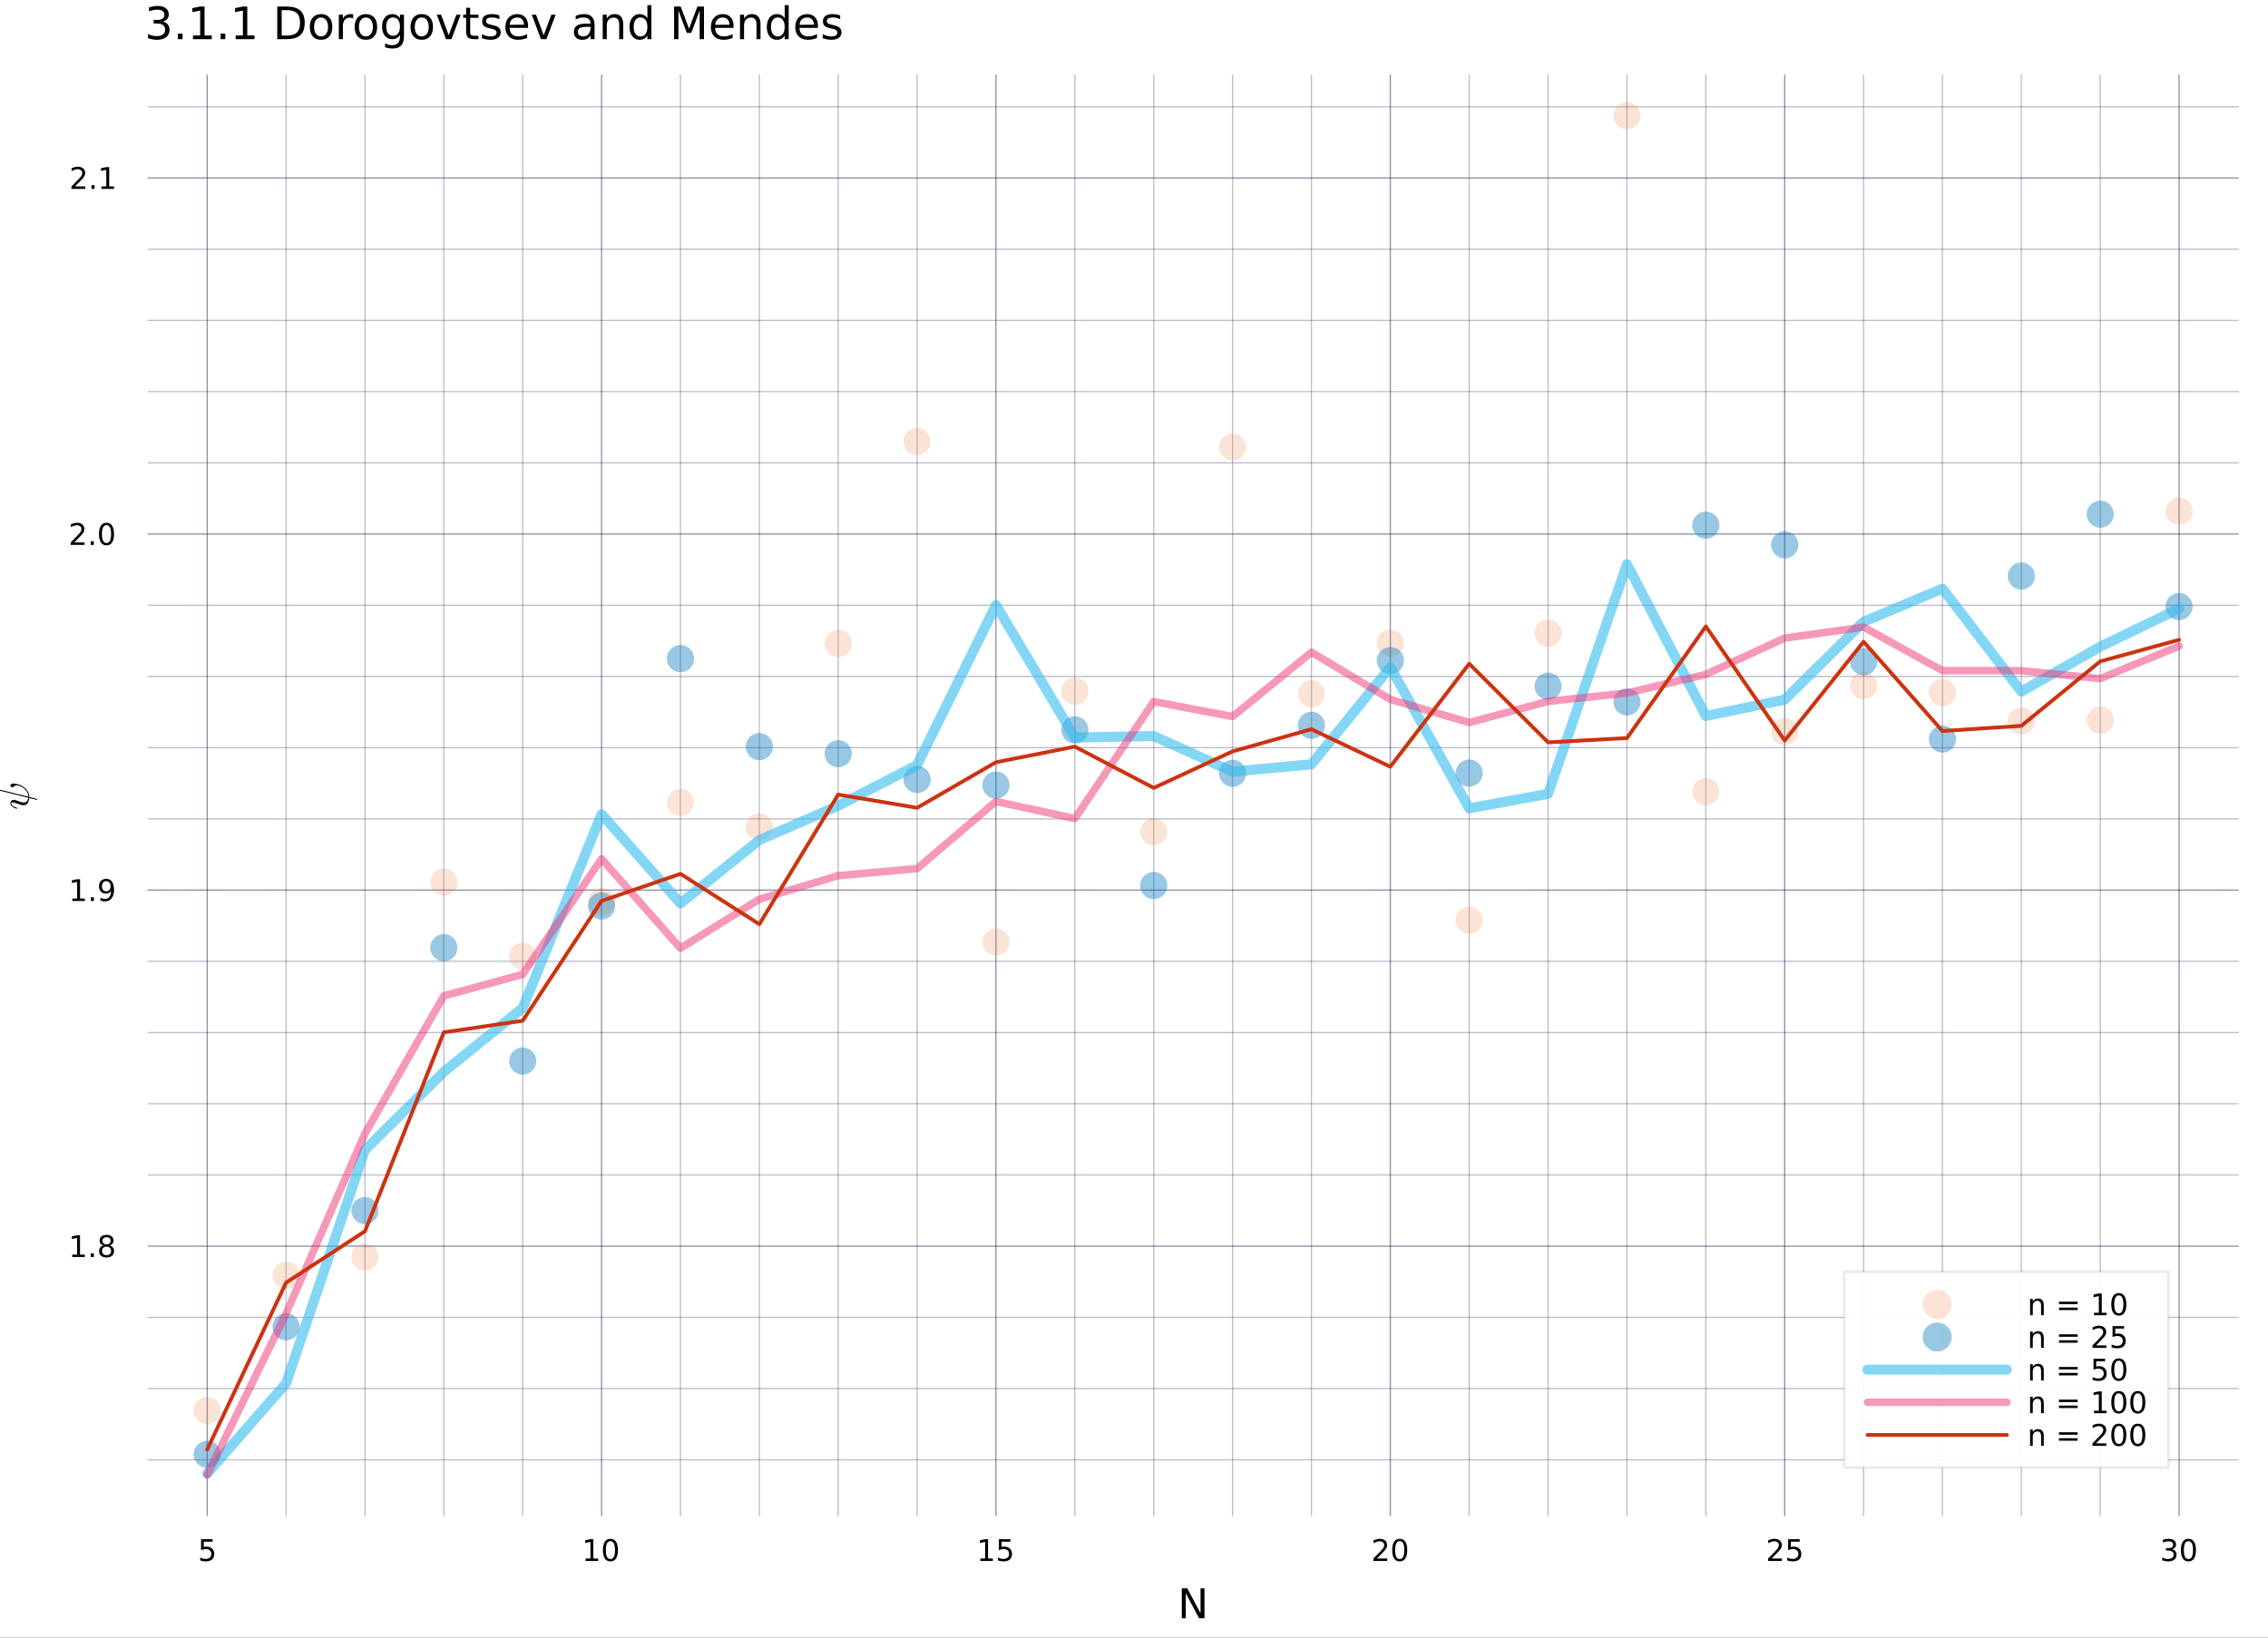 <?xml version="1.0" encoding="utf-8"?>
<svg xmlns="http://www.w3.org/2000/svg" xmlns:xlink="http://www.w3.org/1999/xlink" width="900" height="650" viewBox="0 0 3600 2600">
<rect x="0" y="0" width="3600" height="2600" fill="#333333" stroke="none"/>
<defs>
  <clipPath id="clip080">
    <rect x="0" y="0" width="3600" height="2600"/>
  </clipPath>
</defs>
<path clip-path="url(#clip080)" d="M0 2600 L3600 2600 L3600 0 L0 0  Z" fill="#ffffff" fill-rule="evenodd" fill-opacity="1"/>
<defs>
  <clipPath id="clip081">
    <rect x="720" y="0" width="2521" height="2521"/>
  </clipPath>
</defs>
<defs>
  <clipPath id="clip082">
    <rect x="234" y="119" width="3319" height="2288"/>
  </clipPath>
</defs>
<path clip-path="url(#clip080)" d="M234.993 2406.34 L3552.76 2406.34 L3552.76 119.152 L234.993 119.152  Z" fill="#ffffff" fill-rule="evenodd" fill-opacity="1"/>
<polyline clip-path="url(#clip082)" style="stroke:#222255; stroke-linecap:round; stroke-linejoin:round; stroke-width:2; stroke-opacity:0.5; fill:none" points="328.892,2406.34 328.892,119.152 "/>
<polyline clip-path="url(#clip082)" style="stroke:#222255; stroke-linecap:round; stroke-linejoin:round; stroke-width:2; stroke-opacity:0.5; fill:none" points="954.885,2406.34 954.885,119.152 "/>
<polyline clip-path="url(#clip082)" style="stroke:#222255; stroke-linecap:round; stroke-linejoin:round; stroke-width:2; stroke-opacity:0.5; fill:none" points="1580.88,2406.34 1580.88,119.152 "/>
<polyline clip-path="url(#clip082)" style="stroke:#222255; stroke-linecap:round; stroke-linejoin:round; stroke-width:2; stroke-opacity:0.5; fill:none" points="2206.87,2406.34 2206.87,119.152 "/>
<polyline clip-path="url(#clip082)" style="stroke:#222255; stroke-linecap:round; stroke-linejoin:round; stroke-width:2; stroke-opacity:0.5; fill:none" points="2832.86,2406.34 2832.86,119.152 "/>
<polyline clip-path="url(#clip082)" style="stroke:#222255; stroke-linecap:round; stroke-linejoin:round; stroke-width:2; stroke-opacity:0.5; fill:none" points="3458.86,2406.34 3458.86,119.152 "/>
<polyline clip-path="url(#clip082)" style="stroke:#222255; stroke-linecap:round; stroke-linejoin:round; stroke-width:2; stroke-opacity:0.3; fill:none" points="454.09,2406.34 454.09,119.152 "/>
<polyline clip-path="url(#clip082)" style="stroke:#222255; stroke-linecap:round; stroke-linejoin:round; stroke-width:2; stroke-opacity:0.3; fill:none" points="579.289,2406.34 579.289,119.152 "/>
<polyline clip-path="url(#clip082)" style="stroke:#222255; stroke-linecap:round; stroke-linejoin:round; stroke-width:2; stroke-opacity:0.3; fill:none" points="704.488,2406.34 704.488,119.152 "/>
<polyline clip-path="url(#clip082)" style="stroke:#222255; stroke-linecap:round; stroke-linejoin:round; stroke-width:2; stroke-opacity:0.3; fill:none" points="829.686,2406.34 829.686,119.152 "/>
<polyline clip-path="url(#clip082)" style="stroke:#222255; stroke-linecap:round; stroke-linejoin:round; stroke-width:2; stroke-opacity:0.3; fill:none" points="1080.08,2406.34 1080.08,119.152 "/>
<polyline clip-path="url(#clip082)" style="stroke:#222255; stroke-linecap:round; stroke-linejoin:round; stroke-width:2; stroke-opacity:0.3; fill:none" points="1205.28,2406.34 1205.28,119.152 "/>
<polyline clip-path="url(#clip082)" style="stroke:#222255; stroke-linecap:round; stroke-linejoin:round; stroke-width:2; stroke-opacity:0.3; fill:none" points="1330.48,2406.34 1330.48,119.152 "/>
<polyline clip-path="url(#clip082)" style="stroke:#222255; stroke-linecap:round; stroke-linejoin:round; stroke-width:2; stroke-opacity:0.3; fill:none" points="1455.68,2406.34 1455.68,119.152 "/>
<polyline clip-path="url(#clip082)" style="stroke:#222255; stroke-linecap:round; stroke-linejoin:round; stroke-width:2; stroke-opacity:0.3; fill:none" points="1706.08,2406.34 1706.08,119.152 "/>
<polyline clip-path="url(#clip082)" style="stroke:#222255; stroke-linecap:round; stroke-linejoin:round; stroke-width:2; stroke-opacity:0.3; fill:none" points="1831.28,2406.34 1831.28,119.152 "/>
<polyline clip-path="url(#clip082)" style="stroke:#222255; stroke-linecap:round; stroke-linejoin:round; stroke-width:2; stroke-opacity:0.3; fill:none" points="1956.47,2406.34 1956.47,119.152 "/>
<polyline clip-path="url(#clip082)" style="stroke:#222255; stroke-linecap:round; stroke-linejoin:round; stroke-width:2; stroke-opacity:0.3; fill:none" points="2081.67,2406.34 2081.67,119.152 "/>
<polyline clip-path="url(#clip082)" style="stroke:#222255; stroke-linecap:round; stroke-linejoin:round; stroke-width:2; stroke-opacity:0.3; fill:none" points="2332.07,2406.34 2332.07,119.152 "/>
<polyline clip-path="url(#clip082)" style="stroke:#222255; stroke-linecap:round; stroke-linejoin:round; stroke-width:2; stroke-opacity:0.3; fill:none" points="2457.27,2406.34 2457.27,119.152 "/>
<polyline clip-path="url(#clip082)" style="stroke:#222255; stroke-linecap:round; stroke-linejoin:round; stroke-width:2; stroke-opacity:0.3; fill:none" points="2582.47,2406.34 2582.47,119.152 "/>
<polyline clip-path="url(#clip082)" style="stroke:#222255; stroke-linecap:round; stroke-linejoin:round; stroke-width:2; stroke-opacity:0.3; fill:none" points="2707.67,2406.34 2707.67,119.152 "/>
<polyline clip-path="url(#clip082)" style="stroke:#222255; stroke-linecap:round; stroke-linejoin:round; stroke-width:2; stroke-opacity:0.3; fill:none" points="2958.06,2406.34 2958.06,119.152 "/>
<polyline clip-path="url(#clip082)" style="stroke:#222255; stroke-linecap:round; stroke-linejoin:round; stroke-width:2; stroke-opacity:0.3; fill:none" points="3083.26,2406.34 3083.26,119.152 "/>
<polyline clip-path="url(#clip082)" style="stroke:#222255; stroke-linecap:round; stroke-linejoin:round; stroke-width:2; stroke-opacity:0.3; fill:none" points="3208.46,2406.34 3208.46,119.152 "/>
<polyline clip-path="url(#clip082)" style="stroke:#222255; stroke-linecap:round; stroke-linejoin:round; stroke-width:2; stroke-opacity:0.3; fill:none" points="3333.66,2406.34 3333.66,119.152 "/>
<polyline clip-path="url(#clip080)" style="stroke:#222255; stroke-linecap:round; stroke-linejoin:round; stroke-width:4; stroke-opacity:0; fill:none" points="328.892,2406.34 328.892,2387.44 "/>
<polyline clip-path="url(#clip080)" style="stroke:#222255; stroke-linecap:round; stroke-linejoin:round; stroke-width:4; stroke-opacity:0; fill:none" points="954.885,2406.34 954.885,2387.44 "/>
<polyline clip-path="url(#clip080)" style="stroke:#222255; stroke-linecap:round; stroke-linejoin:round; stroke-width:4; stroke-opacity:0; fill:none" points="1580.88,2406.34 1580.88,2387.44 "/>
<polyline clip-path="url(#clip080)" style="stroke:#222255; stroke-linecap:round; stroke-linejoin:round; stroke-width:4; stroke-opacity:0; fill:none" points="2206.87,2406.34 2206.87,2387.44 "/>
<polyline clip-path="url(#clip080)" style="stroke:#222255; stroke-linecap:round; stroke-linejoin:round; stroke-width:4; stroke-opacity:0; fill:none" points="2832.86,2406.34 2832.86,2387.44 "/>
<polyline clip-path="url(#clip080)" style="stroke:#222255; stroke-linecap:round; stroke-linejoin:round; stroke-width:4; stroke-opacity:0; fill:none" points="3458.86,2406.34 3458.86,2387.44 "/>
<polyline clip-path="url(#clip080)" style="stroke:#222255; stroke-linecap:round; stroke-linejoin:round; stroke-width:4; stroke-opacity:0; fill:none" points="454.09,2406.34 454.09,2396.89 "/>
<polyline clip-path="url(#clip080)" style="stroke:#222255; stroke-linecap:round; stroke-linejoin:round; stroke-width:4; stroke-opacity:0; fill:none" points="579.289,2406.34 579.289,2396.89 "/>
<polyline clip-path="url(#clip080)" style="stroke:#222255; stroke-linecap:round; stroke-linejoin:round; stroke-width:4; stroke-opacity:0; fill:none" points="704.488,2406.34 704.488,2396.89 "/>
<polyline clip-path="url(#clip080)" style="stroke:#222255; stroke-linecap:round; stroke-linejoin:round; stroke-width:4; stroke-opacity:0; fill:none" points="829.686,2406.34 829.686,2396.89 "/>
<polyline clip-path="url(#clip080)" style="stroke:#222255; stroke-linecap:round; stroke-linejoin:round; stroke-width:4; stroke-opacity:0; fill:none" points="1080.08,2406.34 1080.08,2396.89 "/>
<polyline clip-path="url(#clip080)" style="stroke:#222255; stroke-linecap:round; stroke-linejoin:round; stroke-width:4; stroke-opacity:0; fill:none" points="1205.28,2406.34 1205.28,2396.89 "/>
<polyline clip-path="url(#clip080)" style="stroke:#222255; stroke-linecap:round; stroke-linejoin:round; stroke-width:4; stroke-opacity:0; fill:none" points="1330.48,2406.34 1330.48,2396.89 "/>
<polyline clip-path="url(#clip080)" style="stroke:#222255; stroke-linecap:round; stroke-linejoin:round; stroke-width:4; stroke-opacity:0; fill:none" points="1455.68,2406.34 1455.68,2396.89 "/>
<polyline clip-path="url(#clip080)" style="stroke:#222255; stroke-linecap:round; stroke-linejoin:round; stroke-width:4; stroke-opacity:0; fill:none" points="1706.08,2406.34 1706.08,2396.89 "/>
<polyline clip-path="url(#clip080)" style="stroke:#222255; stroke-linecap:round; stroke-linejoin:round; stroke-width:4; stroke-opacity:0; fill:none" points="1831.28,2406.34 1831.28,2396.89 "/>
<polyline clip-path="url(#clip080)" style="stroke:#222255; stroke-linecap:round; stroke-linejoin:round; stroke-width:4; stroke-opacity:0; fill:none" points="1956.47,2406.34 1956.47,2396.89 "/>
<polyline clip-path="url(#clip080)" style="stroke:#222255; stroke-linecap:round; stroke-linejoin:round; stroke-width:4; stroke-opacity:0; fill:none" points="2081.67,2406.34 2081.67,2396.89 "/>
<polyline clip-path="url(#clip080)" style="stroke:#222255; stroke-linecap:round; stroke-linejoin:round; stroke-width:4; stroke-opacity:0; fill:none" points="2332.07,2406.34 2332.07,2396.89 "/>
<polyline clip-path="url(#clip080)" style="stroke:#222255; stroke-linecap:round; stroke-linejoin:round; stroke-width:4; stroke-opacity:0; fill:none" points="2457.27,2406.34 2457.27,2396.89 "/>
<polyline clip-path="url(#clip080)" style="stroke:#222255; stroke-linecap:round; stroke-linejoin:round; stroke-width:4; stroke-opacity:0; fill:none" points="2582.47,2406.34 2582.47,2396.89 "/>
<polyline clip-path="url(#clip080)" style="stroke:#222255; stroke-linecap:round; stroke-linejoin:round; stroke-width:4; stroke-opacity:0; fill:none" points="2707.67,2406.34 2707.67,2396.89 "/>
<polyline clip-path="url(#clip080)" style="stroke:#222255; stroke-linecap:round; stroke-linejoin:round; stroke-width:4; stroke-opacity:0; fill:none" points="2958.06,2406.34 2958.06,2396.89 "/>
<polyline clip-path="url(#clip080)" style="stroke:#222255; stroke-linecap:round; stroke-linejoin:round; stroke-width:4; stroke-opacity:0; fill:none" points="3083.26,2406.34 3083.26,2396.89 "/>
<polyline clip-path="url(#clip080)" style="stroke:#222255; stroke-linecap:round; stroke-linejoin:round; stroke-width:4; stroke-opacity:0; fill:none" points="3208.46,2406.34 3208.46,2396.89 "/>
<polyline clip-path="url(#clip080)" style="stroke:#222255; stroke-linecap:round; stroke-linejoin:round; stroke-width:4; stroke-opacity:0; fill:none" points="3333.66,2406.34 3333.66,2396.89 "/>
<path clip-path="url(#clip080)" d="M319.17 2443.78 L337.526 2443.78 L337.526 2447.72 L323.452 2447.72 L323.452 2456.19 Q324.471 2455.84 325.489 2455.68 Q326.508 2455.49 327.526 2455.49 Q333.313 2455.49 336.693 2458.66 Q340.072 2461.84 340.072 2467.25 Q340.072 2472.83 336.6 2475.93 Q333.128 2479.01 326.809 2479.01 Q324.633 2479.01 322.364 2478.64 Q320.119 2478.27 317.711 2477.53 L317.711 2472.83 Q319.795 2473.96 322.017 2474.52 Q324.239 2475.08 326.716 2475.08 Q330.721 2475.08 333.059 2472.97 Q335.396 2470.86 335.396 2467.25 Q335.396 2463.64 333.059 2461.53 Q330.721 2459.43 326.716 2459.43 Q324.841 2459.43 322.966 2459.84 Q321.114 2460.26 319.17 2461.14 L319.17 2443.78 Z" fill="#000000" fill-rule="nonzero" fill-opacity="1" /><path clip-path="url(#clip080)" d="M929.573 2474.4 L937.211 2474.4 L937.211 2448.04 L928.901 2449.71 L928.901 2445.45 L937.165 2443.78 L941.841 2443.78 L941.841 2474.4 L949.48 2474.4 L949.48 2478.34 L929.573 2478.34 L929.573 2474.4 Z" fill="#000000" fill-rule="nonzero" fill-opacity="1" /><path clip-path="url(#clip080)" d="M968.924 2446.86 Q965.313 2446.86 963.484 2450.42 Q961.679 2453.96 961.679 2461.09 Q961.679 2468.2 963.484 2471.77 Q965.313 2475.31 968.924 2475.31 Q972.558 2475.31 974.364 2471.77 Q976.193 2468.2 976.193 2461.09 Q976.193 2453.96 974.364 2450.42 Q972.558 2446.86 968.924 2446.86 M968.924 2443.15 Q974.734 2443.15 977.79 2447.76 Q980.869 2452.34 980.869 2461.09 Q980.869 2469.82 977.79 2474.43 Q974.734 2479.01 968.924 2479.01 Q963.114 2479.01 960.035 2474.43 Q956.98 2469.82 956.98 2461.09 Q956.98 2452.34 960.035 2447.76 Q963.114 2443.15 968.924 2443.15 Z" fill="#000000" fill-rule="nonzero" fill-opacity="1" /><path clip-path="url(#clip080)" d="M1556.06 2474.4 L1563.7 2474.4 L1563.7 2448.04 L1555.39 2449.71 L1555.39 2445.45 L1563.66 2443.78 L1568.33 2443.78 L1568.33 2474.4 L1575.97 2474.4 L1575.97 2478.34 L1556.06 2478.34 L1556.06 2474.4 Z" fill="#000000" fill-rule="nonzero" fill-opacity="1" /><path clip-path="url(#clip080)" d="M1585.46 2443.78 L1603.82 2443.78 L1603.82 2447.72 L1589.74 2447.72 L1589.74 2456.19 Q1590.76 2455.84 1591.78 2455.68 Q1592.8 2455.49 1593.82 2455.49 Q1599.6 2455.49 1602.98 2458.66 Q1606.36 2461.84 1606.36 2467.25 Q1606.36 2472.83 1602.89 2475.93 Q1599.42 2479.01 1593.1 2479.01 Q1590.92 2479.01 1588.66 2478.64 Q1586.41 2478.27 1584 2477.53 L1584 2472.83 Q1586.09 2473.96 1588.31 2474.52 Q1590.53 2475.08 1593.01 2475.08 Q1597.01 2475.08 1599.35 2472.97 Q1601.69 2470.86 1601.69 2467.25 Q1601.69 2463.64 1599.35 2461.53 Q1597.01 2459.43 1593.01 2459.43 Q1591.13 2459.43 1589.26 2459.84 Q1587.41 2460.26 1585.46 2461.14 L1585.46 2443.78 Z" fill="#000000" fill-rule="nonzero" fill-opacity="1" /><path clip-path="url(#clip080)" d="M2185.64 2474.4 L2201.96 2474.4 L2201.96 2478.34 L2180.02 2478.34 L2180.02 2474.4 Q2182.68 2471.65 2187.26 2467.02 Q2191.87 2462.37 2193.05 2461.03 Q2195.3 2458.5 2196.18 2456.77 Q2197.08 2455.01 2197.08 2453.32 Q2197.08 2450.56 2195.13 2448.83 Q2193.21 2447.09 2190.11 2447.09 Q2187.91 2447.09 2185.46 2447.85 Q2183.03 2448.62 2180.25 2450.17 L2180.25 2445.45 Q2183.07 2444.31 2185.53 2443.73 Q2187.98 2443.15 2190.02 2443.15 Q2195.39 2443.15 2198.58 2445.84 Q2201.78 2448.53 2201.78 2453.02 Q2201.78 2455.15 2200.97 2457.07 Q2200.18 2458.96 2198.07 2461.56 Q2197.5 2462.23 2194.39 2465.45 Q2191.29 2468.64 2185.64 2474.4 Z" fill="#000000" fill-rule="nonzero" fill-opacity="1" /><path clip-path="url(#clip080)" d="M2221.78 2446.86 Q2218.17 2446.86 2216.34 2450.42 Q2214.53 2453.96 2214.53 2461.09 Q2214.53 2468.2 2216.34 2471.77 Q2218.17 2475.31 2221.78 2475.31 Q2225.41 2475.31 2227.22 2471.77 Q2229.05 2468.2 2229.05 2461.09 Q2229.05 2453.96 2227.22 2450.42 Q2225.41 2446.86 2221.78 2446.86 M2221.78 2443.15 Q2227.59 2443.15 2230.64 2447.76 Q2233.72 2452.34 2233.72 2461.09 Q2233.72 2469.82 2230.64 2474.43 Q2227.59 2479.01 2221.78 2479.01 Q2215.97 2479.01 2212.89 2474.43 Q2209.83 2469.82 2209.83 2461.09 Q2209.83 2452.34 2212.89 2447.76 Q2215.97 2443.15 2221.78 2443.15 Z" fill="#000000" fill-rule="nonzero" fill-opacity="1" /><path clip-path="url(#clip080)" d="M2812.13 2474.4 L2828.45 2474.4 L2828.45 2478.34 L2806.51 2478.34 L2806.51 2474.4 Q2809.17 2471.65 2813.76 2467.02 Q2818.36 2462.37 2819.54 2461.03 Q2821.79 2458.5 2822.67 2456.77 Q2823.57 2455.01 2823.57 2453.32 Q2823.57 2450.56 2821.63 2448.83 Q2819.7 2447.09 2816.6 2447.09 Q2814.4 2447.09 2811.95 2447.85 Q2809.52 2448.62 2806.74 2450.17 L2806.74 2445.45 Q2809.57 2444.31 2812.02 2443.73 Q2814.47 2443.15 2816.51 2443.15 Q2821.88 2443.15 2825.07 2445.84 Q2828.27 2448.53 2828.27 2453.02 Q2828.27 2455.15 2827.46 2457.07 Q2826.67 2458.96 2824.57 2461.56 Q2823.99 2462.23 2820.88 2465.45 Q2817.78 2468.64 2812.13 2474.4 Z" fill="#000000" fill-rule="nonzero" fill-opacity="1" /><path clip-path="url(#clip080)" d="M2838.32 2443.78 L2856.67 2443.78 L2856.67 2447.72 L2842.6 2447.72 L2842.6 2456.19 Q2843.62 2455.84 2844.63 2455.68 Q2845.65 2455.49 2846.67 2455.49 Q2852.46 2455.49 2855.84 2458.66 Q2859.22 2461.84 2859.22 2467.25 Q2859.22 2472.83 2855.75 2475.93 Q2852.27 2479.01 2845.95 2479.01 Q2843.78 2479.01 2841.51 2478.64 Q2839.26 2478.27 2836.86 2477.53 L2836.86 2472.83 Q2838.94 2473.96 2841.16 2474.52 Q2843.38 2475.08 2845.86 2475.08 Q2849.87 2475.08 2852.2 2472.97 Q2854.54 2470.86 2854.54 2467.25 Q2854.54 2463.64 2852.2 2461.53 Q2849.87 2459.43 2845.86 2459.43 Q2843.99 2459.43 2842.11 2459.84 Q2840.26 2460.26 2838.32 2461.14 L2838.32 2443.78 Z" fill="#000000" fill-rule="nonzero" fill-opacity="1" /><path clip-path="url(#clip080)" d="M3447.7 2459.71 Q3451.06 2460.42 3452.93 2462.69 Q3454.83 2464.96 3454.83 2468.29 Q3454.83 2473.41 3451.31 2476.21 Q3447.79 2479.01 3441.31 2479.01 Q3439.13 2479.01 3436.82 2478.57 Q3434.53 2478.15 3432.07 2477.3 L3432.07 2472.78 Q3434.02 2473.92 3436.33 2474.5 Q3438.65 2475.08 3441.17 2475.08 Q3445.57 2475.08 3447.86 2473.34 Q3450.18 2471.6 3450.18 2468.29 Q3450.18 2465.24 3448.02 2463.53 Q3445.89 2461.79 3442.07 2461.79 L3438.05 2461.79 L3438.05 2457.95 L3442.26 2457.95 Q3445.71 2457.95 3447.54 2456.58 Q3449.37 2455.19 3449.37 2452.6 Q3449.37 2449.94 3447.47 2448.53 Q3445.59 2447.09 3442.07 2447.09 Q3440.15 2447.09 3437.95 2447.51 Q3435.76 2447.92 3433.12 2448.8 L3433.12 2444.64 Q3435.78 2443.9 3438.09 2443.53 Q3440.43 2443.15 3442.49 2443.15 Q3447.82 2443.15 3450.92 2445.59 Q3454.02 2447.99 3454.02 2452.11 Q3454.02 2454.98 3452.38 2456.97 Q3450.73 2458.94 3447.7 2459.71 Z" fill="#000000" fill-rule="nonzero" fill-opacity="1" /><path clip-path="url(#clip080)" d="M3473.69 2446.86 Q3470.08 2446.86 3468.26 2450.42 Q3466.45 2453.96 3466.45 2461.09 Q3466.45 2468.2 3468.26 2471.77 Q3470.08 2475.31 3473.69 2475.31 Q3477.33 2475.31 3479.13 2471.77 Q3480.96 2468.2 3480.96 2461.09 Q3480.96 2453.96 3479.13 2450.42 Q3477.33 2446.86 3473.69 2446.86 M3473.69 2443.15 Q3479.5 2443.15 3482.56 2447.76 Q3485.64 2452.34 3485.64 2461.09 Q3485.64 2469.82 3482.56 2474.43 Q3479.5 2479.01 3473.69 2479.01 Q3467.88 2479.01 3464.81 2474.43 Q3461.75 2469.82 3461.75 2461.09 Q3461.75 2452.34 3464.81 2447.76 Q3467.88 2443.15 3473.69 2443.15 Z" fill="#000000" fill-rule="nonzero" fill-opacity="1" /><path clip-path="url(#clip080)" d="M1875.89 2521.68 L1884.55 2521.68 L1905.62 2561.44 L1905.62 2521.68 L1911.86 2521.68 L1911.86 2569.2 L1903.2 2569.2 L1882.13 2529.45 L1882.13 2569.2 L1875.89 2569.2 L1875.89 2521.68 Z" fill="#000000" fill-rule="nonzero" fill-opacity="1" /><polyline clip-path="url(#clip082)" style="stroke:#222255; stroke-linecap:round; stroke-linejoin:round; stroke-width:2; stroke-opacity:0.5; fill:none" points="234.993,1978.51 3552.76,1978.51 "/>
<polyline clip-path="url(#clip082)" style="stroke:#222255; stroke-linecap:round; stroke-linejoin:round; stroke-width:2; stroke-opacity:0.5; fill:none" points="234.993,1413.21 3552.76,1413.21 "/>
<polyline clip-path="url(#clip082)" style="stroke:#222255; stroke-linecap:round; stroke-linejoin:round; stroke-width:2; stroke-opacity:0.5; fill:none" points="234.993,847.907 3552.76,847.907 "/>
<polyline clip-path="url(#clip082)" style="stroke:#222255; stroke-linecap:round; stroke-linejoin:round; stroke-width:2; stroke-opacity:0.5; fill:none" points="234.993,282.605 3552.76,282.605 "/>
<polyline clip-path="url(#clip082)" style="stroke:#222255; stroke-linecap:round; stroke-linejoin:round; stroke-width:2; stroke-opacity:0.3; fill:none" points="234.993,2317.69 3552.76,2317.69 "/>
<polyline clip-path="url(#clip082)" style="stroke:#222255; stroke-linecap:round; stroke-linejoin:round; stroke-width:2; stroke-opacity:0.3; fill:none" points="234.993,2204.63 3552.76,2204.63 "/>
<polyline clip-path="url(#clip082)" style="stroke:#222255; stroke-linecap:round; stroke-linejoin:round; stroke-width:2; stroke-opacity:0.3; fill:none" points="234.993,2091.57 3552.76,2091.57 "/>
<polyline clip-path="url(#clip082)" style="stroke:#222255; stroke-linecap:round; stroke-linejoin:round; stroke-width:2; stroke-opacity:0.3; fill:none" points="234.993,1865.45 3552.76,1865.45 "/>
<polyline clip-path="url(#clip082)" style="stroke:#222255; stroke-linecap:round; stroke-linejoin:round; stroke-width:2; stroke-opacity:0.3; fill:none" points="234.993,1752.39 3552.76,1752.39 "/>
<polyline clip-path="url(#clip082)" style="stroke:#222255; stroke-linecap:round; stroke-linejoin:round; stroke-width:2; stroke-opacity:0.3; fill:none" points="234.993,1639.33 3552.76,1639.33 "/>
<polyline clip-path="url(#clip082)" style="stroke:#222255; stroke-linecap:round; stroke-linejoin:round; stroke-width:2; stroke-opacity:0.3; fill:none" points="234.993,1526.27 3552.76,1526.27 "/>
<polyline clip-path="url(#clip082)" style="stroke:#222255; stroke-linecap:round; stroke-linejoin:round; stroke-width:2; stroke-opacity:0.3; fill:none" points="234.993,1300.15 3552.76,1300.15 "/>
<polyline clip-path="url(#clip082)" style="stroke:#222255; stroke-linecap:round; stroke-linejoin:round; stroke-width:2; stroke-opacity:0.3; fill:none" points="234.993,1187.09 3552.76,1187.09 "/>
<polyline clip-path="url(#clip082)" style="stroke:#222255; stroke-linecap:round; stroke-linejoin:round; stroke-width:2; stroke-opacity:0.3; fill:none" points="234.993,1074.03 3552.76,1074.03 "/>
<polyline clip-path="url(#clip082)" style="stroke:#222255; stroke-linecap:round; stroke-linejoin:round; stroke-width:2; stroke-opacity:0.3; fill:none" points="234.993,960.967 3552.76,960.967 "/>
<polyline clip-path="url(#clip082)" style="stroke:#222255; stroke-linecap:round; stroke-linejoin:round; stroke-width:2; stroke-opacity:0.3; fill:none" points="234.993,734.846 3552.76,734.846 "/>
<polyline clip-path="url(#clip082)" style="stroke:#222255; stroke-linecap:round; stroke-linejoin:round; stroke-width:2; stroke-opacity:0.3; fill:none" points="234.993,621.786 3552.76,621.786 "/>
<polyline clip-path="url(#clip082)" style="stroke:#222255; stroke-linecap:round; stroke-linejoin:round; stroke-width:2; stroke-opacity:0.3; fill:none" points="234.993,508.725 3552.76,508.725 "/>
<polyline clip-path="url(#clip082)" style="stroke:#222255; stroke-linecap:round; stroke-linejoin:round; stroke-width:2; stroke-opacity:0.3; fill:none" points="234.993,395.665 3552.76,395.665 "/>
<polyline clip-path="url(#clip082)" style="stroke:#222255; stroke-linecap:round; stroke-linejoin:round; stroke-width:2; stroke-opacity:0.3; fill:none" points="234.993,169.544 3552.76,169.544 "/>
<polyline clip-path="url(#clip080)" style="stroke:#222255; stroke-linecap:round; stroke-linejoin:round; stroke-width:4; stroke-opacity:0; fill:none" points="234.993,1978.51 253.891,1978.51 "/>
<polyline clip-path="url(#clip080)" style="stroke:#222255; stroke-linecap:round; stroke-linejoin:round; stroke-width:4; stroke-opacity:0; fill:none" points="234.993,1413.21 253.891,1413.21 "/>
<polyline clip-path="url(#clip080)" style="stroke:#222255; stroke-linecap:round; stroke-linejoin:round; stroke-width:4; stroke-opacity:0; fill:none" points="234.993,847.907 253.891,847.907 "/>
<polyline clip-path="url(#clip080)" style="stroke:#222255; stroke-linecap:round; stroke-linejoin:round; stroke-width:4; stroke-opacity:0; fill:none" points="234.993,282.605 253.891,282.605 "/>
<polyline clip-path="url(#clip080)" style="stroke:#222255; stroke-linecap:round; stroke-linejoin:round; stroke-width:4; stroke-opacity:0; fill:none" points="234.993,2317.69 244.442,2317.69 "/>
<polyline clip-path="url(#clip080)" style="stroke:#222255; stroke-linecap:round; stroke-linejoin:round; stroke-width:4; stroke-opacity:0; fill:none" points="234.993,2204.63 244.442,2204.63 "/>
<polyline clip-path="url(#clip080)" style="stroke:#222255; stroke-linecap:round; stroke-linejoin:round; stroke-width:4; stroke-opacity:0; fill:none" points="234.993,2091.57 244.442,2091.57 "/>
<polyline clip-path="url(#clip080)" style="stroke:#222255; stroke-linecap:round; stroke-linejoin:round; stroke-width:4; stroke-opacity:0; fill:none" points="234.993,1865.45 244.442,1865.45 "/>
<polyline clip-path="url(#clip080)" style="stroke:#222255; stroke-linecap:round; stroke-linejoin:round; stroke-width:4; stroke-opacity:0; fill:none" points="234.993,1752.39 244.442,1752.39 "/>
<polyline clip-path="url(#clip080)" style="stroke:#222255; stroke-linecap:round; stroke-linejoin:round; stroke-width:4; stroke-opacity:0; fill:none" points="234.993,1639.33 244.442,1639.33 "/>
<polyline clip-path="url(#clip080)" style="stroke:#222255; stroke-linecap:round; stroke-linejoin:round; stroke-width:4; stroke-opacity:0; fill:none" points="234.993,1526.27 244.442,1526.27 "/>
<polyline clip-path="url(#clip080)" style="stroke:#222255; stroke-linecap:round; stroke-linejoin:round; stroke-width:4; stroke-opacity:0; fill:none" points="234.993,1300.15 244.442,1300.15 "/>
<polyline clip-path="url(#clip080)" style="stroke:#222255; stroke-linecap:round; stroke-linejoin:round; stroke-width:4; stroke-opacity:0; fill:none" points="234.993,1187.09 244.442,1187.09 "/>
<polyline clip-path="url(#clip080)" style="stroke:#222255; stroke-linecap:round; stroke-linejoin:round; stroke-width:4; stroke-opacity:0; fill:none" points="234.993,1074.03 244.442,1074.03 "/>
<polyline clip-path="url(#clip080)" style="stroke:#222255; stroke-linecap:round; stroke-linejoin:round; stroke-width:4; stroke-opacity:0; fill:none" points="234.993,960.967 244.442,960.967 "/>
<polyline clip-path="url(#clip080)" style="stroke:#222255; stroke-linecap:round; stroke-linejoin:round; stroke-width:4; stroke-opacity:0; fill:none" points="234.993,734.846 244.442,734.846 "/>
<polyline clip-path="url(#clip080)" style="stroke:#222255; stroke-linecap:round; stroke-linejoin:round; stroke-width:4; stroke-opacity:0; fill:none" points="234.993,621.786 244.442,621.786 "/>
<polyline clip-path="url(#clip080)" style="stroke:#222255; stroke-linecap:round; stroke-linejoin:round; stroke-width:4; stroke-opacity:0; fill:none" points="234.993,508.725 244.442,508.725 "/>
<polyline clip-path="url(#clip080)" style="stroke:#222255; stroke-linecap:round; stroke-linejoin:round; stroke-width:4; stroke-opacity:0; fill:none" points="234.993,395.665 244.442,395.665 "/>
<polyline clip-path="url(#clip080)" style="stroke:#222255; stroke-linecap:round; stroke-linejoin:round; stroke-width:4; stroke-opacity:0; fill:none" points="234.993,169.544 244.442,169.544 "/>
<path clip-path="url(#clip080)" d="M114.72 1991.86 L122.359 1991.86 L122.359 1965.49 L114.049 1967.16 L114.049 1962.9 L122.313 1961.23 L126.989 1961.23 L126.989 1991.86 L134.627 1991.86 L134.627 1995.79 L114.72 1995.79 L114.72 1991.86 Z" fill="#000000" fill-rule="nonzero" fill-opacity="1" /><path clip-path="url(#clip080)" d="M144.072 1989.91 L148.956 1989.91 L148.956 1995.79 L144.072 1995.79 L144.072 1989.91 Z" fill="#000000" fill-rule="nonzero" fill-opacity="1" /><path clip-path="url(#clip080)" d="M169.141 1979.38 Q165.808 1979.38 163.887 1981.16 Q161.988 1982.94 161.988 1986.07 Q161.988 1989.19 163.887 1990.98 Q165.808 1992.76 169.141 1992.76 Q172.474 1992.76 174.396 1990.98 Q176.317 1989.17 176.317 1986.07 Q176.317 1982.94 174.396 1981.16 Q172.498 1979.38 169.141 1979.38 M164.465 1977.39 Q161.456 1976.65 159.766 1974.59 Q158.1 1972.53 158.1 1969.56 Q158.1 1965.42 161.039 1963.01 Q164.002 1960.61 169.141 1960.61 Q174.303 1960.61 177.243 1963.01 Q180.183 1965.42 180.183 1969.56 Q180.183 1972.53 178.493 1974.59 Q176.826 1976.65 173.84 1977.39 Q177.22 1978.17 179.095 1980.47 Q180.993 1982.76 180.993 1986.07 Q180.993 1991.09 177.914 1993.78 Q174.859 1996.46 169.141 1996.46 Q163.424 1996.46 160.345 1993.78 Q157.289 1991.09 157.289 1986.07 Q157.289 1982.76 159.187 1980.47 Q161.086 1978.17 164.465 1977.39 M162.752 1970 Q162.752 1972.69 164.419 1974.19 Q166.109 1975.7 169.141 1975.7 Q172.15 1975.7 173.84 1974.19 Q175.553 1972.69 175.553 1970 Q175.553 1967.32 173.84 1965.81 Q172.15 1964.31 169.141 1964.31 Q166.109 1964.31 164.419 1965.81 Q162.752 1967.32 162.752 1970 Z" fill="#000000" fill-rule="nonzero" fill-opacity="1" /><path clip-path="url(#clip080)" d="M114.813 1426.55 L122.452 1426.55 L122.452 1400.19 L114.141 1401.85 L114.141 1397.6 L122.405 1395.93 L127.081 1395.93 L127.081 1426.55 L134.72 1426.55 L134.72 1430.49 L114.813 1430.49 L114.813 1426.55 Z" fill="#000000" fill-rule="nonzero" fill-opacity="1" /><path clip-path="url(#clip080)" d="M144.164 1424.61 L149.049 1424.61 L149.049 1430.49 L144.164 1430.49 L144.164 1424.61 Z" fill="#000000" fill-rule="nonzero" fill-opacity="1" /><path clip-path="url(#clip080)" d="M159.373 1429.77 L159.373 1425.51 Q161.132 1426.35 162.937 1426.78 Q164.743 1427.22 166.479 1427.22 Q171.109 1427.22 173.539 1424.12 Q175.993 1421 176.34 1414.66 Q174.998 1416.65 172.937 1417.71 Q170.877 1418.78 168.377 1418.78 Q163.192 1418.78 160.16 1415.65 Q157.15 1412.5 157.15 1407.06 Q157.15 1401.74 160.299 1398.52 Q163.447 1395.3 168.678 1395.3 Q174.674 1395.3 177.822 1399.91 Q180.993 1404.49 180.993 1413.24 Q180.993 1421.41 177.104 1426.3 Q173.238 1431.16 166.687 1431.16 Q164.928 1431.16 163.123 1430.81 Q161.317 1430.47 159.373 1429.77 M168.678 1415.12 Q171.826 1415.12 173.655 1412.97 Q175.507 1410.81 175.507 1407.06 Q175.507 1403.34 173.655 1401.18 Q171.826 1399.01 168.678 1399.01 Q165.53 1399.01 163.678 1401.18 Q161.85 1403.34 161.85 1407.06 Q161.85 1410.81 163.678 1412.97 Q165.53 1415.12 168.678 1415.12 Z" fill="#000000" fill-rule="nonzero" fill-opacity="1" /><path clip-path="url(#clip080)" d="M117.845 861.251 L134.164 861.251 L134.164 865.187 L112.22 865.187 L112.22 861.251 Q114.882 858.497 119.465 853.867 Q124.072 849.214 125.252 847.872 Q127.498 845.349 128.377 843.613 Q129.28 841.853 129.28 840.164 Q129.28 837.409 127.336 835.673 Q125.415 833.937 122.313 833.937 Q120.114 833.937 117.66 834.701 Q115.229 835.464 112.452 837.015 L112.452 832.293 Q115.276 831.159 117.729 830.58 Q120.183 830.002 122.22 830.002 Q127.59 830.002 130.785 832.687 Q133.979 835.372 133.979 839.863 Q133.979 841.992 133.169 843.913 Q132.382 845.812 130.276 848.404 Q129.697 849.075 126.595 852.293 Q123.493 855.488 117.845 861.251 Z" fill="#000000" fill-rule="nonzero" fill-opacity="1" /><path clip-path="url(#clip080)" d="M143.979 859.307 L148.863 859.307 L148.863 865.187 L143.979 865.187 L143.979 859.307 Z" fill="#000000" fill-rule="nonzero" fill-opacity="1" /><path clip-path="url(#clip080)" d="M169.049 833.705 Q165.437 833.705 163.609 837.27 Q161.803 840.812 161.803 847.941 Q161.803 855.048 163.609 858.612 Q165.437 862.154 169.049 862.154 Q172.683 862.154 174.488 858.612 Q176.317 855.048 176.317 847.941 Q176.317 840.812 174.488 837.27 Q172.683 833.705 169.049 833.705 M169.049 830.002 Q174.859 830.002 177.914 834.608 Q180.993 839.191 180.993 847.941 Q180.993 856.668 177.914 861.275 Q174.859 865.858 169.049 865.858 Q163.238 865.858 160.16 861.275 Q157.104 856.668 157.104 847.941 Q157.104 839.191 160.16 834.608 Q163.238 830.002 169.049 830.002 Z" fill="#000000" fill-rule="nonzero" fill-opacity="1" /><path clip-path="url(#clip080)" d="M119.072 295.949 L135.391 295.949 L135.391 299.885 L113.447 299.885 L113.447 295.949 Q116.109 293.195 120.692 288.565 Q125.299 283.912 126.479 282.57 Q128.725 280.047 129.604 278.311 Q130.507 276.551 130.507 274.862 Q130.507 272.107 128.563 270.371 Q126.641 268.635 123.54 268.635 Q121.34 268.635 118.887 269.399 Q116.456 270.162 113.678 271.713 L113.678 266.991 Q116.503 265.857 118.956 265.278 Q121.41 264.7 123.447 264.7 Q128.817 264.7 132.012 267.385 Q135.206 270.07 135.206 274.561 Q135.206 276.69 134.396 278.611 Q133.609 280.51 131.502 283.102 Q130.924 283.773 127.822 286.991 Q124.72 290.186 119.072 295.949 Z" fill="#000000" fill-rule="nonzero" fill-opacity="1" /><path clip-path="url(#clip080)" d="M145.206 294.005 L150.09 294.005 L150.09 299.885 L145.206 299.885 L145.206 294.005 Z" fill="#000000" fill-rule="nonzero" fill-opacity="1" /><path clip-path="url(#clip080)" d="M161.086 295.949 L168.724 295.949 L168.724 269.584 L160.414 271.25 L160.414 266.991 L168.678 265.325 L173.354 265.325 L173.354 295.949 L180.993 295.949 L180.993 299.885 L161.086 299.885 L161.086 295.949 Z" fill="#000000" fill-rule="nonzero" fill-opacity="1" /><path clip-path="url(#clip080)" d="M21.128 1244.04 Q23.061 1244.04 26.442 1244.78 Q29.824 1245.49 31.434 1246.07 Q35.718 1247.68 39.325 1250.9 Q41.321 1252.67 42.771 1254.6 Q44.188 1256.5 44.896 1257.92 Q45.572 1259.33 45.927 1261.01 Q46.313 1262.68 46.345 1263.46 Q46.41 1264.23 46.41 1265.32 L56.233 1267.84 Q58.777 1268.35 58.938 1268.61 Q59.067 1268.67 59.131 1268.83 Q59.196 1268.96 59.196 1269.09 L59.196 1269.22 Q59.196 1269.58 59.035 1269.77 Q58.873 1269.96 58.68 1269.99 L58.519 1269.99 Q58.068 1269.99 52.271 1268.48 Q49.308 1267.71 46.249 1267.03 Q45.927 1272.18 43.64 1275.37 Q41.353 1278.53 36.909 1278.53 Q34.172 1278.53 25.766 1275.34 Q21.74 1273.83 20.065 1273.83 Q19.325 1273.83 18.874 1273.99 Q18.391 1274.15 18.23 1274.47 Q18.037 1274.79 18.004 1274.99 Q17.972 1275.15 17.972 1275.47 Q17.972 1277.37 19.872 1279.14 Q21.772 1280.91 26.152 1282.14 Q26.957 1282.39 27.151 1282.55 Q27.344 1282.72 27.344 1283.2 Q27.312 1284 26.668 1284 Q26.41 1284 25.412 1283.71 Q24.381 1283.42 22.867 1282.75 Q21.322 1282.04 19.937 1281.07 Q18.52 1280.11 17.521 1278.59 Q16.523 1277.05 16.523 1275.28 Q16.523 1272.86 18.101 1271.38 Q19.647 1269.87 21.933 1269.87 Q22.384 1269.87 22.9 1269.96 Q23.415 1270.06 23.705 1270.16 Q23.995 1270.22 24.542 1270.41 Q25.057 1270.57 25.154 1270.61 Q29.405 1272.25 32.175 1273.09 Q34.912 1273.92 35.718 1274.05 Q36.49 1274.15 37.424 1274.15 Q43.93 1274.15 44.8 1266.64 L1.225 1255.69 Q0.323 1255.5 0.13 1255.34 Q-0.095 1255.18 -0.095 1254.7 Q-0.095 1253.92 0.613 1253.92 Q0.839 1253.92 1.611 1254.12 L44.928 1265 Q44.928 1263.97 44.896 1263.33 Q44.864 1262.68 44.574 1261.33 Q44.252 1259.95 43.672 1258.79 Q43.093 1257.59 41.933 1255.92 Q40.742 1254.25 39.067 1252.6 Q36.974 1250.54 33.463 1248.71 Q29.953 1246.87 27.054 1246.87 Q23.801 1246.87 21.45 1249.22 Q21.128 1249.58 20.935 1249.77 Q20.742 1249.93 20.42 1250.09 Q20.098 1250.22 19.679 1250.22 Q18.584 1250.22 17.553 1249.19 Q16.523 1248.16 16.523 1246.93 Q16.523 1245.84 17.586 1244.94 Q18.648 1244.04 21.128 1244.04 Z" fill="#000000" fill-rule="nonzero" fill-opacity="1" /><path clip-path="url(#clip080)" d="M258.43 34.257 Q263.465 35.333 266.277 38.736 Q269.125 42.139 269.125 47.139 Q269.125 54.812 263.847 59.014 Q258.569 63.215 248.847 63.215 Q245.583 63.215 242.111 62.555 Q238.673 61.93 234.993 60.645 L234.993 53.875 Q237.91 55.576 241.382 56.444 Q244.854 57.312 248.639 57.312 Q255.236 57.312 258.673 54.708 Q262.146 52.104 262.146 47.139 Q262.146 42.555 258.916 39.986 Q255.722 37.382 249.993 37.382 L243.951 37.382 L243.951 31.618 L250.271 31.618 Q255.444 31.618 258.187 29.569 Q260.93 27.486 260.93 23.597 Q260.93 19.604 258.083 17.486 Q255.271 15.333 249.993 15.333 Q247.111 15.333 243.812 15.958 Q240.514 16.583 236.555 17.903 L236.555 11.653 Q240.548 10.542 244.021 9.986 Q247.528 9.431 250.618 9.431 Q258.604 9.431 263.257 13.076 Q267.909 16.687 267.909 22.868 Q267.909 27.174 265.444 30.16 Q262.979 33.111 258.43 34.257 Z" fill="#000000" fill-rule="nonzero" fill-opacity="1" /><path clip-path="url(#clip080)" d="M282.423 53.389 L289.75 53.389 L289.75 62.208 L282.423 62.208 L282.423 53.389 Z" fill="#000000" fill-rule="nonzero" fill-opacity="1" /><path clip-path="url(#clip080)" d="M306.243 56.305 L317.701 56.305 L317.701 16.757 L305.236 19.257 L305.236 12.868 L317.631 10.368 L324.645 10.368 L324.645 56.305 L336.104 56.305 L336.104 62.208 L306.243 62.208 L306.243 56.305 Z" fill="#000000" fill-rule="nonzero" fill-opacity="1" /><path clip-path="url(#clip080)" d="M350.27 53.389 L357.596 53.389 L357.596 62.208 L350.27 62.208 L350.27 53.389 Z" fill="#000000" fill-rule="nonzero" fill-opacity="1" /><path clip-path="url(#clip080)" d="M374.089 56.305 L385.548 56.305 L385.548 16.757 L373.082 19.257 L373.082 12.868 L385.478 10.368 L392.492 10.368 L392.492 56.305 L403.95 56.305 L403.95 62.208 L374.089 62.208 L374.089 56.305 Z" fill="#000000" fill-rule="nonzero" fill-opacity="1" /><path clip-path="url(#clip080)" d="M447.11 16.132 L447.11 56.444 L455.582 56.444 Q466.311 56.444 471.276 51.583 Q476.276 46.722 476.276 36.236 Q476.276 25.819 471.276 20.993 Q466.311 16.132 455.582 16.132 L447.11 16.132 M440.096 10.368 L454.506 10.368 Q469.575 10.368 476.624 16.653 Q483.672 22.903 483.672 36.236 Q483.672 49.639 476.589 55.923 Q469.506 62.208 454.506 62.208 L440.096 62.208 L440.096 10.368 Z" fill="#000000" fill-rule="nonzero" fill-opacity="1" /><path clip-path="url(#clip080)" d="M509.644 27.799 Q504.505 27.799 501.519 31.826 Q498.533 35.819 498.533 42.798 Q498.533 49.778 501.485 53.805 Q504.471 57.798 509.644 57.798 Q514.748 57.798 517.734 53.77 Q520.721 49.743 520.721 42.798 Q520.721 35.889 517.734 31.861 Q514.748 27.799 509.644 27.799 M509.644 22.382 Q517.978 22.382 522.734 27.799 Q527.491 33.215 527.491 42.798 Q527.491 52.347 522.734 57.798 Q517.978 63.215 509.644 63.215 Q501.276 63.215 496.519 57.798 Q491.797 52.347 491.797 42.798 Q491.797 33.215 496.519 27.799 Q501.276 22.382 509.644 22.382 Z" fill="#000000" fill-rule="nonzero" fill-opacity="1" /><path clip-path="url(#clip080)" d="M560.616 29.291 Q559.54 28.666 558.255 28.389 Q557.005 28.076 555.477 28.076 Q550.061 28.076 547.144 31.618 Q544.262 35.125 544.262 41.722 L544.262 62.208 L537.839 62.208 L537.839 23.319 L544.262 23.319 L544.262 29.361 Q546.276 25.819 549.505 24.118 Q552.734 22.382 557.352 22.382 Q558.012 22.382 558.811 22.486 Q559.609 22.555 560.581 22.729 L560.616 29.291 Z" fill="#000000" fill-rule="nonzero" fill-opacity="1" /><path clip-path="url(#clip080)" d="M580.824 27.799 Q575.686 27.799 572.699 31.826 Q569.713 35.819 569.713 42.798 Q569.713 49.778 572.665 53.805 Q575.651 57.798 580.824 57.798 Q585.929 57.798 588.915 53.77 Q591.901 49.743 591.901 42.798 Q591.901 35.889 588.915 31.861 Q585.929 27.799 580.824 27.799 M580.824 22.382 Q589.158 22.382 593.915 27.799 Q598.672 33.215 598.672 42.798 Q598.672 52.347 593.915 57.798 Q589.158 63.215 580.824 63.215 Q572.456 63.215 567.699 57.798 Q562.977 52.347 562.977 42.798 Q562.977 33.215 567.699 27.799 Q572.456 22.382 580.824 22.382 Z" fill="#000000" fill-rule="nonzero" fill-opacity="1" /><path clip-path="url(#clip080)" d="M634.852 42.312 Q634.852 35.368 631.97 31.548 Q629.123 27.729 623.949 27.729 Q618.81 27.729 615.928 31.548 Q613.081 35.368 613.081 42.312 Q613.081 49.222 615.928 53.041 Q618.81 56.861 623.949 56.861 Q629.123 56.861 631.97 53.041 Q634.852 49.222 634.852 42.312 M641.241 57.382 Q641.241 67.312 636.831 72.138 Q632.421 77 623.324 77 Q619.956 77 616.97 76.479 Q613.984 75.993 611.171 74.951 L611.171 68.736 Q613.984 70.263 616.727 70.993 Q619.47 71.722 622.317 71.722 Q628.602 71.722 631.727 68.423 Q634.852 65.159 634.852 58.528 L634.852 55.368 Q632.873 58.805 629.782 60.507 Q626.692 62.208 622.387 62.208 Q615.234 62.208 610.859 56.757 Q606.484 51.305 606.484 42.312 Q606.484 33.285 610.859 27.833 Q615.234 22.382 622.387 22.382 Q626.692 22.382 629.782 24.083 Q632.873 25.785 634.852 29.222 L634.852 23.319 L641.241 23.319 L641.241 57.382 Z" fill="#000000" fill-rule="nonzero" fill-opacity="1" /><path clip-path="url(#clip080)" d="M669.47 27.799 Q664.331 27.799 661.345 31.826 Q658.359 35.819 658.359 42.798 Q658.359 49.778 661.31 53.805 Q664.296 57.798 669.47 57.798 Q674.574 57.798 677.56 53.77 Q680.546 49.743 680.546 42.798 Q680.546 35.889 677.56 31.861 Q674.574 27.799 669.47 27.799 M669.47 22.382 Q677.803 22.382 682.56 27.799 Q687.317 33.215 687.317 42.798 Q687.317 52.347 682.56 57.798 Q677.803 63.215 669.47 63.215 Q661.102 63.215 656.345 57.798 Q651.623 52.347 651.623 42.798 Q651.623 33.215 656.345 27.799 Q661.102 22.382 669.47 22.382 Z" fill="#000000" fill-rule="nonzero" fill-opacity="1" /><path clip-path="url(#clip080)" d="M693.324 23.319 L700.095 23.319 L712.247 55.958 L724.4 23.319 L731.171 23.319 L716.588 62.208 L707.907 62.208 L693.324 23.319 Z" fill="#000000" fill-rule="nonzero" fill-opacity="1" /><path clip-path="url(#clip080)" d="M746.31 12.278 L746.31 23.319 L759.469 23.319 L759.469 28.285 L746.31 28.285 L746.31 49.396 Q746.31 54.153 747.594 55.507 Q748.914 56.861 752.907 56.861 L759.469 56.861 L759.469 62.208 L752.907 62.208 Q745.511 62.208 742.699 59.465 Q739.886 56.687 739.886 49.396 L739.886 28.285 L735.199 28.285 L735.199 23.319 L739.886 23.319 L739.886 12.278 L746.31 12.278 Z" fill="#000000" fill-rule="nonzero" fill-opacity="1" /><path clip-path="url(#clip080)" d="M792.664 24.465 L792.664 30.507 Q789.955 29.118 787.039 28.424 Q784.122 27.729 780.997 27.729 Q776.24 27.729 773.844 29.187 Q771.483 30.646 771.483 33.562 Q771.483 35.785 773.184 37.069 Q774.886 38.319 780.025 39.465 L782.212 39.951 Q789.018 41.41 791.865 44.083 Q794.747 46.722 794.747 51.479 Q794.747 56.895 790.441 60.055 Q786.171 63.215 778.671 63.215 Q775.546 63.215 772.143 62.59 Q768.775 62 765.025 60.784 L765.025 54.187 Q768.566 56.028 772.004 56.965 Q775.441 57.868 778.809 57.868 Q783.323 57.868 785.754 56.34 Q788.184 54.778 788.184 51.965 Q788.184 49.361 786.414 47.972 Q784.677 46.583 778.74 45.298 L776.518 44.778 Q770.58 43.528 767.941 40.958 Q765.303 38.354 765.303 33.84 Q765.303 28.354 769.191 25.368 Q773.08 22.382 780.233 22.382 Q783.775 22.382 786.9 22.903 Q790.025 23.424 792.664 24.465 Z" fill="#000000" fill-rule="nonzero" fill-opacity="1" /><path clip-path="url(#clip080)" d="M838.184 41.166 L838.184 44.291 L808.809 44.291 Q809.226 50.889 812.768 54.361 Q816.344 57.798 822.698 57.798 Q826.379 57.798 829.816 56.895 Q833.288 55.993 836.691 54.187 L836.691 60.229 Q833.254 61.687 829.643 62.451 Q826.031 63.215 822.316 63.215 Q813.011 63.215 807.559 57.798 Q802.143 52.382 802.143 43.146 Q802.143 33.597 807.282 28.007 Q812.455 22.382 821.205 22.382 Q829.052 22.382 833.601 27.451 Q838.184 32.486 838.184 41.166 M831.795 39.291 Q831.726 34.048 828.844 30.923 Q825.997 27.799 821.275 27.799 Q815.927 27.799 812.698 30.819 Q809.504 33.84 809.018 39.326 L831.795 39.291 Z" fill="#000000" fill-rule="nonzero" fill-opacity="1" /><path clip-path="url(#clip080)" d="M844.087 23.319 L850.858 23.319 L863.01 55.958 L875.163 23.319 L881.934 23.319 L867.351 62.208 L858.67 62.208 L844.087 23.319 Z" fill="#000000" fill-rule="nonzero" fill-opacity="1" /><path clip-path="url(#clip080)" d="M931.031 42.66 Q923.288 42.66 920.302 44.43 Q917.316 46.201 917.316 50.472 Q917.316 53.875 919.538 55.889 Q921.795 57.868 925.649 57.868 Q930.961 57.868 934.156 54.118 Q937.385 50.333 937.385 44.083 L937.385 42.66 L931.031 42.66 M943.774 40.021 L943.774 62.208 L937.385 62.208 L937.385 56.305 Q935.198 59.847 931.934 61.548 Q928.67 63.215 923.948 63.215 Q917.975 63.215 914.434 59.882 Q910.927 56.514 910.927 50.889 Q910.927 44.326 915.302 40.993 Q919.711 37.66 928.427 37.66 L937.385 37.66 L937.385 37.035 Q937.385 32.625 934.468 30.229 Q931.586 27.799 926.343 27.799 Q923.01 27.799 919.85 28.597 Q916.691 29.396 913.774 30.993 L913.774 25.09 Q917.281 23.736 920.58 23.076 Q923.878 22.382 927.003 22.382 Q935.441 22.382 939.607 26.757 Q943.774 31.132 943.774 40.021 Z" fill="#000000" fill-rule="nonzero" fill-opacity="1" /><path clip-path="url(#clip080)" d="M989.26 38.736 L989.26 62.208 L982.871 62.208 L982.871 38.944 Q982.871 33.423 980.718 30.68 Q978.565 27.937 974.26 27.937 Q969.086 27.937 966.1 31.236 Q963.114 34.535 963.114 40.229 L963.114 62.208 L956.69 62.208 L956.69 23.319 L963.114 23.319 L963.114 29.361 Q965.406 25.854 968.496 24.118 Q971.621 22.382 975.683 22.382 Q982.385 22.382 985.822 26.549 Q989.26 30.68 989.26 38.736 Z" fill="#000000" fill-rule="nonzero" fill-opacity="1" /><path clip-path="url(#clip080)" d="M1027.59 29.222 L1027.59 8.181 L1033.98 8.181 L1033.98 62.208 L1027.59 62.208 L1027.59 56.375 Q1025.58 59.847 1022.49 61.548 Q1019.43 63.215 1015.13 63.215 Q1008.08 63.215 1003.63 57.59 Q999.225 51.965 999.225 42.798 Q999.225 33.632 1003.63 28.007 Q1008.08 22.382 1015.13 22.382 Q1019.43 22.382 1022.49 24.083 Q1025.58 25.75 1027.59 29.222 M1005.82 42.798 Q1005.82 49.847 1008.7 53.875 Q1011.62 57.868 1016.69 57.868 Q1021.76 57.868 1024.68 53.875 Q1027.59 49.847 1027.59 42.798 Q1027.59 35.75 1024.68 31.757 Q1021.76 27.729 1016.69 27.729 Q1011.62 27.729 1008.7 31.757 Q1005.82 35.75 1005.82 42.798 Z" fill="#000000" fill-rule="nonzero" fill-opacity="1" /><path clip-path="url(#clip080)" d="M1070.02 10.368 L1080.47 10.368 L1093.7 45.646 L1107 10.368 L1117.45 10.368 L1117.45 62.208 L1110.61 62.208 L1110.61 16.687 L1097.25 52.243 L1090.2 52.243 L1076.83 16.687 L1076.83 62.208 L1070.02 62.208 L1070.02 10.368 Z" fill="#000000" fill-rule="nonzero" fill-opacity="1" /><path clip-path="url(#clip080)" d="M1164.36 41.166 L1164.36 44.291 L1134.99 44.291 Q1135.4 50.889 1138.95 54.361 Q1142.52 57.798 1148.88 57.798 Q1152.56 57.798 1155.99 56.895 Q1159.47 55.993 1162.87 54.187 L1162.87 60.229 Q1159.43 61.687 1155.82 62.451 Q1152.21 63.215 1148.49 63.215 Q1139.19 63.215 1133.74 57.798 Q1128.32 52.382 1128.32 43.146 Q1128.32 33.597 1133.46 28.007 Q1138.63 22.382 1147.38 22.382 Q1155.23 22.382 1159.78 27.451 Q1164.36 32.486 1164.36 41.166 M1157.97 39.291 Q1157.9 34.048 1155.02 30.923 Q1152.18 27.799 1147.45 27.799 Q1142.11 27.799 1138.88 30.819 Q1135.68 33.84 1135.2 39.326 L1157.97 39.291 Z" fill="#000000" fill-rule="nonzero" fill-opacity="1" /><path clip-path="url(#clip080)" d="M1207.18 38.736 L1207.18 62.208 L1200.79 62.208 L1200.79 38.944 Q1200.79 33.423 1198.63 30.68 Q1196.48 27.937 1192.18 27.937 Q1187 27.937 1184.02 31.236 Q1181.03 34.535 1181.03 40.229 L1181.03 62.208 L1174.61 62.208 L1174.61 23.319 L1181.03 23.319 L1181.03 29.361 Q1183.32 25.854 1186.41 24.118 Q1189.54 22.382 1193.6 22.382 Q1200.3 22.382 1203.74 26.549 Q1207.18 30.68 1207.18 38.736 Z" fill="#000000" fill-rule="nonzero" fill-opacity="1" /><path clip-path="url(#clip080)" d="M1245.51 29.222 L1245.51 8.181 L1251.9 8.181 L1251.9 62.208 L1245.51 62.208 L1245.51 56.375 Q1243.49 59.847 1240.4 61.548 Q1237.35 63.215 1233.04 63.215 Q1225.99 63.215 1221.55 57.59 Q1217.14 51.965 1217.14 42.798 Q1217.14 33.632 1221.55 28.007 Q1225.99 22.382 1233.04 22.382 Q1237.35 22.382 1240.4 24.083 Q1243.49 25.75 1245.51 29.222 M1223.74 42.798 Q1223.74 49.847 1226.62 53.875 Q1229.54 57.868 1234.61 57.868 Q1239.68 57.868 1242.59 53.875 Q1245.51 49.847 1245.51 42.798 Q1245.51 35.75 1242.59 31.757 Q1239.68 27.729 1234.61 27.729 Q1229.54 27.729 1226.62 31.757 Q1223.74 35.75 1223.74 42.798 Z" fill="#000000" fill-rule="nonzero" fill-opacity="1" /><path clip-path="url(#clip080)" d="M1298.32 41.166 L1298.32 44.291 L1268.95 44.291 Q1269.36 50.889 1272.9 54.361 Q1276.48 57.798 1282.83 57.798 Q1286.52 57.798 1289.95 56.895 Q1293.42 55.993 1296.83 54.187 L1296.83 60.229 Q1293.39 61.687 1289.78 62.451 Q1286.17 63.215 1282.45 63.215 Q1273.15 63.215 1267.7 57.798 Q1262.28 52.382 1262.28 43.146 Q1262.28 33.597 1267.42 28.007 Q1272.59 22.382 1281.34 22.382 Q1289.19 22.382 1293.74 27.451 Q1298.32 32.486 1298.32 41.166 M1291.93 39.291 Q1291.86 34.048 1288.98 30.923 Q1286.13 27.799 1281.41 27.799 Q1276.06 27.799 1272.83 30.819 Q1269.64 33.84 1269.15 39.326 L1291.93 39.291 Z" fill="#000000" fill-rule="nonzero" fill-opacity="1" /><path clip-path="url(#clip080)" d="M1333.6 24.465 L1333.6 30.507 Q1330.89 29.118 1327.97 28.424 Q1325.06 27.729 1321.93 27.729 Q1317.17 27.729 1314.78 29.187 Q1312.42 30.646 1312.42 33.562 Q1312.42 35.785 1314.12 37.069 Q1315.82 38.319 1320.96 39.465 L1323.15 39.951 Q1329.95 41.41 1332.8 44.083 Q1335.68 46.722 1335.68 51.479 Q1335.68 56.895 1331.38 60.055 Q1327.11 63.215 1319.61 63.215 Q1316.48 63.215 1313.08 62.59 Q1309.71 62 1305.96 60.784 L1305.96 54.187 Q1309.5 56.028 1312.94 56.965 Q1316.38 57.868 1319.74 57.868 Q1324.26 57.868 1326.69 56.34 Q1329.12 54.778 1329.12 51.965 Q1329.12 49.361 1327.35 47.972 Q1325.61 46.583 1319.67 45.298 L1317.45 44.778 Q1311.51 43.528 1308.88 40.958 Q1306.24 38.354 1306.24 33.84 Q1306.24 28.354 1310.13 25.368 Q1314.01 22.382 1321.17 22.382 Q1324.71 22.382 1327.83 22.903 Q1330.96 23.424 1333.6 24.465 Z" fill="#000000" fill-rule="nonzero" fill-opacity="1" /><circle clip-path="url(#clip082)" cx="328.892" cy="2239.42" r="21.6" fill="#ee7733" fill-rule="evenodd" fill-opacity="0.2" stroke="#000000" stroke-opacity="0.2" stroke-width="0"/>
<circle clip-path="url(#clip082)" cx="454.09" cy="2025.01" r="21.6" fill="#ee7733" fill-rule="evenodd" fill-opacity="0.2" stroke="#000000" stroke-opacity="0.2" stroke-width="0"/>
<circle clip-path="url(#clip082)" cx="579.289" cy="1995.73" r="21.6" fill="#ee7733" fill-rule="evenodd" fill-opacity="0.2" stroke="#000000" stroke-opacity="0.2" stroke-width="0"/>
<circle clip-path="url(#clip082)" cx="704.488" cy="1400.55" r="21.6" fill="#ee7733" fill-rule="evenodd" fill-opacity="0.2" stroke="#000000" stroke-opacity="0.2" stroke-width="0"/>
<circle clip-path="url(#clip082)" cx="829.686" cy="1518.1" r="21.6" fill="#ee7733" fill-rule="evenodd" fill-opacity="0.2" stroke="#000000" stroke-opacity="0.2" stroke-width="0"/>
<circle clip-path="url(#clip082)" cx="954.885" cy="1431.61" r="21.6" fill="#ee7733" fill-rule="evenodd" fill-opacity="0.2" stroke="#000000" stroke-opacity="0.2" stroke-width="0"/>
<circle clip-path="url(#clip082)" cx="1080.08" cy="1273.94" r="21.6" fill="#ee7733" fill-rule="evenodd" fill-opacity="0.2" stroke="#000000" stroke-opacity="0.2" stroke-width="0"/>
<circle clip-path="url(#clip082)" cx="1205.28" cy="1312.85" r="21.6" fill="#ee7733" fill-rule="evenodd" fill-opacity="0.2" stroke="#000000" stroke-opacity="0.2" stroke-width="0"/>
<circle clip-path="url(#clip082)" cx="1330.48" cy="1021.54" r="21.6" fill="#ee7733" fill-rule="evenodd" fill-opacity="0.2" stroke="#000000" stroke-opacity="0.2" stroke-width="0"/>
<circle clip-path="url(#clip082)" cx="1455.68" cy="701.082" r="21.6" fill="#ee7733" fill-rule="evenodd" fill-opacity="0.2" stroke="#000000" stroke-opacity="0.2" stroke-width="0"/>
<circle clip-path="url(#clip082)" cx="1580.88" cy="1495.62" r="21.6" fill="#ee7733" fill-rule="evenodd" fill-opacity="0.2" stroke="#000000" stroke-opacity="0.2" stroke-width="0"/>
<circle clip-path="url(#clip082)" cx="1706.08" cy="1097.37" r="21.6" fill="#ee7733" fill-rule="evenodd" fill-opacity="0.2" stroke="#000000" stroke-opacity="0.2" stroke-width="0"/>
<circle clip-path="url(#clip082)" cx="1831.28" cy="1320.43" r="21.6" fill="#ee7733" fill-rule="evenodd" fill-opacity="0.2" stroke="#000000" stroke-opacity="0.2" stroke-width="0"/>
<circle clip-path="url(#clip082)" cx="1956.47" cy="709.965" r="21.6" fill="#ee7733" fill-rule="evenodd" fill-opacity="0.2" stroke="#000000" stroke-opacity="0.2" stroke-width="0"/>
<circle clip-path="url(#clip082)" cx="2081.67" cy="1101.51" r="21.6" fill="#ee7733" fill-rule="evenodd" fill-opacity="0.2" stroke="#000000" stroke-opacity="0.2" stroke-width="0"/>
<circle clip-path="url(#clip082)" cx="2206.87" cy="1020.61" r="21.6" fill="#ee7733" fill-rule="evenodd" fill-opacity="0.2" stroke="#000000" stroke-opacity="0.2" stroke-width="0"/>
<circle clip-path="url(#clip082)" cx="2332.07" cy="1461.12" r="21.6" fill="#ee7733" fill-rule="evenodd" fill-opacity="0.2" stroke="#000000" stroke-opacity="0.2" stroke-width="0"/>
<circle clip-path="url(#clip082)" cx="2457.27" cy="1005.24" r="21.6" fill="#ee7733" fill-rule="evenodd" fill-opacity="0.2" stroke="#000000" stroke-opacity="0.2" stroke-width="0"/>
<circle clip-path="url(#clip082)" cx="2582.47" cy="183.884" r="21.6" fill="#ee7733" fill-rule="evenodd" fill-opacity="0.2" stroke="#000000" stroke-opacity="0.2" stroke-width="0"/>
<circle clip-path="url(#clip082)" cx="2707.67" cy="1256.93" r="21.6" fill="#ee7733" fill-rule="evenodd" fill-opacity="0.2" stroke="#000000" stroke-opacity="0.2" stroke-width="0"/>
<circle clip-path="url(#clip082)" cx="2832.86" cy="1161.76" r="21.6" fill="#ee7733" fill-rule="evenodd" fill-opacity="0.2" stroke="#000000" stroke-opacity="0.2" stroke-width="0"/>
<circle clip-path="url(#clip082)" cx="2958.06" cy="1088.62" r="21.6" fill="#ee7733" fill-rule="evenodd" fill-opacity="0.2" stroke="#000000" stroke-opacity="0.2" stroke-width="0"/>
<circle clip-path="url(#clip082)" cx="3083.26" cy="1099.39" r="21.6" fill="#ee7733" fill-rule="evenodd" fill-opacity="0.2" stroke="#000000" stroke-opacity="0.2" stroke-width="0"/>
<circle clip-path="url(#clip082)" cx="3208.46" cy="1144.81" r="21.6" fill="#ee7733" fill-rule="evenodd" fill-opacity="0.2" stroke="#000000" stroke-opacity="0.2" stroke-width="0"/>
<circle clip-path="url(#clip082)" cx="3333.66" cy="1143.35" r="21.6" fill="#ee7733" fill-rule="evenodd" fill-opacity="0.2" stroke="#000000" stroke-opacity="0.2" stroke-width="0"/>
<circle clip-path="url(#clip082)" cx="3458.86" cy="811.51" r="21.6" fill="#ee7733" fill-rule="evenodd" fill-opacity="0.2" stroke="#000000" stroke-opacity="0.2" stroke-width="0"/>
<circle clip-path="url(#clip082)" cx="328.892" cy="2309" r="21.6" fill="#0077bb" fill-rule="evenodd" fill-opacity="0.4" stroke="#000000" stroke-opacity="0.4" stroke-width="0"/>
<circle clip-path="url(#clip082)" cx="454.09" cy="2106.5" r="21.6" fill="#0077bb" fill-rule="evenodd" fill-opacity="0.4" stroke="#000000" stroke-opacity="0.4" stroke-width="0"/>
<circle clip-path="url(#clip082)" cx="579.289" cy="1922.07" r="21.6" fill="#0077bb" fill-rule="evenodd" fill-opacity="0.4" stroke="#000000" stroke-opacity="0.4" stroke-width="0"/>
<circle clip-path="url(#clip082)" cx="704.488" cy="1504.62" r="21.6" fill="#0077bb" fill-rule="evenodd" fill-opacity="0.4" stroke="#000000" stroke-opacity="0.4" stroke-width="0"/>
<circle clip-path="url(#clip082)" cx="829.686" cy="1684.63" r="21.6" fill="#0077bb" fill-rule="evenodd" fill-opacity="0.4" stroke="#000000" stroke-opacity="0.4" stroke-width="0"/>
<circle clip-path="url(#clip082)" cx="954.885" cy="1438.39" r="21.6" fill="#0077bb" fill-rule="evenodd" fill-opacity="0.4" stroke="#000000" stroke-opacity="0.4" stroke-width="0"/>
<circle clip-path="url(#clip082)" cx="1080.08" cy="1045.67" r="21.6" fill="#0077bb" fill-rule="evenodd" fill-opacity="0.4" stroke="#000000" stroke-opacity="0.4" stroke-width="0"/>
<circle clip-path="url(#clip082)" cx="1205.28" cy="1185.36" r="21.6" fill="#0077bb" fill-rule="evenodd" fill-opacity="0.4" stroke="#000000" stroke-opacity="0.4" stroke-width="0"/>
<circle clip-path="url(#clip082)" cx="1330.48" cy="1196.61" r="21.6" fill="#0077bb" fill-rule="evenodd" fill-opacity="0.4" stroke="#000000" stroke-opacity="0.4" stroke-width="0"/>
<circle clip-path="url(#clip082)" cx="1455.68" cy="1237.54" r="21.6" fill="#0077bb" fill-rule="evenodd" fill-opacity="0.4" stroke="#000000" stroke-opacity="0.4" stroke-width="0"/>
<circle clip-path="url(#clip082)" cx="1580.88" cy="1246.53" r="21.6" fill="#0077bb" fill-rule="evenodd" fill-opacity="0.4" stroke="#000000" stroke-opacity="0.4" stroke-width="0"/>
<circle clip-path="url(#clip082)" cx="1706.08" cy="1158.84" r="21.6" fill="#0077bb" fill-rule="evenodd" fill-opacity="0.4" stroke="#000000" stroke-opacity="0.4" stroke-width="0"/>
<circle clip-path="url(#clip082)" cx="1831.28" cy="1405.93" r="21.6" fill="#0077bb" fill-rule="evenodd" fill-opacity="0.4" stroke="#000000" stroke-opacity="0.4" stroke-width="0"/>
<circle clip-path="url(#clip082)" cx="1956.47" cy="1227.81" r="21.6" fill="#0077bb" fill-rule="evenodd" fill-opacity="0.4" stroke="#000000" stroke-opacity="0.4" stroke-width="0"/>
<circle clip-path="url(#clip082)" cx="2081.67" cy="1151.6" r="21.6" fill="#0077bb" fill-rule="evenodd" fill-opacity="0.4" stroke="#000000" stroke-opacity="0.4" stroke-width="0"/>
<circle clip-path="url(#clip082)" cx="2206.87" cy="1048.78" r="21.6" fill="#0077bb" fill-rule="evenodd" fill-opacity="0.4" stroke="#000000" stroke-opacity="0.4" stroke-width="0"/>
<circle clip-path="url(#clip082)" cx="2332.07" cy="1227.45" r="21.6" fill="#0077bb" fill-rule="evenodd" fill-opacity="0.4" stroke="#000000" stroke-opacity="0.4" stroke-width="0"/>
<circle clip-path="url(#clip082)" cx="2457.27" cy="1089.5" r="21.6" fill="#0077bb" fill-rule="evenodd" fill-opacity="0.4" stroke="#000000" stroke-opacity="0.4" stroke-width="0"/>
<circle clip-path="url(#clip082)" cx="2582.47" cy="1114.44" r="21.6" fill="#0077bb" fill-rule="evenodd" fill-opacity="0.4" stroke="#000000" stroke-opacity="0.4" stroke-width="0"/>
<circle clip-path="url(#clip082)" cx="2707.67" cy="833.803" r="21.6" fill="#0077bb" fill-rule="evenodd" fill-opacity="0.4" stroke="#000000" stroke-opacity="0.4" stroke-width="0"/>
<circle clip-path="url(#clip082)" cx="2832.86" cy="864.999" r="21.6" fill="#0077bb" fill-rule="evenodd" fill-opacity="0.4" stroke="#000000" stroke-opacity="0.4" stroke-width="0"/>
<circle clip-path="url(#clip082)" cx="2958.06" cy="1050.58" r="21.6" fill="#0077bb" fill-rule="evenodd" fill-opacity="0.4" stroke="#000000" stroke-opacity="0.4" stroke-width="0"/>
<circle clip-path="url(#clip082)" cx="3083.26" cy="1173.38" r="21.6" fill="#0077bb" fill-rule="evenodd" fill-opacity="0.4" stroke="#000000" stroke-opacity="0.4" stroke-width="0"/>
<circle clip-path="url(#clip082)" cx="3208.46" cy="914.532" r="21.6" fill="#0077bb" fill-rule="evenodd" fill-opacity="0.4" stroke="#000000" stroke-opacity="0.4" stroke-width="0"/>
<circle clip-path="url(#clip082)" cx="3333.66" cy="816.354" r="21.6" fill="#0077bb" fill-rule="evenodd" fill-opacity="0.4" stroke="#000000" stroke-opacity="0.4" stroke-width="0"/>
<circle clip-path="url(#clip082)" cx="3458.86" cy="963.031" r="21.6" fill="#0077bb" fill-rule="evenodd" fill-opacity="0.4" stroke="#000000" stroke-opacity="0.4" stroke-width="0"/>
<polyline clip-path="url(#clip082)" style="stroke:#33bbee; stroke-linecap:round; stroke-linejoin:round; stroke-width:16; stroke-opacity:0.6; fill:none" points="328.892,2339.43 454.09,2196.19 579.289,1825.66 704.488,1701.84 829.686,1600.29 954.885,1292.75 1080.08,1434.28 1205.28,1333.81 1330.48,1279.25 1455.68,1214.68 1580.88,960.676 1706.08,1171.05 1831.28,1168.56 1956.47,1225.15 2081.67,1213.47 2206.87,1059.13 2332.07,1283.45 2457.27,1260.3 2582.47,895.816 2707.67,1136.79 2832.86,1110.78 2958.06,987.112 3083.26,934.541 3208.46,1098.02 3333.66,1026.73 3458.86,966.235 "/>
<polyline clip-path="url(#clip082)" style="stroke:#ee3377; stroke-linecap:round; stroke-linejoin:round; stroke-width:12; stroke-opacity:0.5; fill:none" points="328.892,2341.61 454.09,2085.58 579.289,1799.78 704.488,1581.11 829.686,1547.01 954.885,1363.58 1080.08,1505.53 1205.28,1427.69 1330.48,1390.25 1455.68,1379.03 1580.88,1272.52 1706.08,1299.64 1831.28,1113.92 1956.47,1137.64 2081.67,1035.56 2206.87,1110.42 2332.07,1147.18 2457.27,1113.51 2582.47,1100.35 2707.67,1070.74 2832.86,1013.08 2958.06,995.608 3083.26,1064.76 3208.46,1064.84 3333.66,1077.43 3458.86,1025.73 "/>
<polyline clip-path="url(#clip082)" style="stroke:#cc3311; stroke-linecap:round; stroke-linejoin:round; stroke-width:6; stroke-opacity:1; fill:none" points="328.892,2301.38 454.09,2036.42 579.289,1954.82 704.488,1639.03 829.686,1620.6 954.885,1430.4 1080.08,1387.41 1205.28,1467.34 1330.48,1261.54 1455.68,1282.57 1580.88,1210.22 1706.08,1185.41 1831.28,1250.98 1956.47,1192.97 2081.67,1157.77 2206.87,1217.32 2332.07,1053.81 2457.27,1178.65 2582.47,1171.82 2707.67,994.583 2832.86,1175.69 2958.06,1018.85 3083.26,1160.67 3208.46,1152.44 3333.66,1050.06 3458.86,1015.83 "/>
<path clip-path="url(#clip080)" d="M2927.45 2330.1 L3442.16 2330.1 L3442.16 2019.06 L2927.45 2019.06  Z" fill="#ffffff" fill-rule="evenodd" fill-opacity="0.9"/>
<polyline clip-path="url(#clip080)" style="stroke:#222255; stroke-linecap:round; stroke-linejoin:round; stroke-width:4; stroke-opacity:0.1; fill:none" points="2927.45,2330.1 3442.16,2330.1 3442.16,2019.06 2927.45,2019.06 2927.45,2330.1 "/>
<circle clip-path="url(#clip080)" cx="3074.9" cy="2070.9" r="23.04" fill="#ee7733" fill-rule="evenodd" fill-opacity="0.2" stroke="#000000" stroke-opacity="0.2" stroke-width="0"/>
<path clip-path="url(#clip080)" d="M3244.07 2072.53 L3244.07 2088.18 L3239.81 2088.18 L3239.81 2072.67 Q3239.81 2068.99 3238.38 2067.16 Q3236.94 2065.33 3234.07 2065.33 Q3230.62 2065.33 3228.63 2067.53 Q3226.64 2069.73 3226.64 2073.53 L3226.64 2088.18 L3222.36 2088.18 L3222.36 2062.25 L3226.64 2062.25 L3226.64 2066.28 Q3228.17 2063.94 3230.23 2062.79 Q3232.31 2061.63 3235.02 2061.63 Q3239.49 2061.63 3241.78 2064.41 Q3244.07 2067.16 3244.07 2072.53 Z" fill="#000000" fill-rule="nonzero" fill-opacity="1" /><path clip-path="url(#clip080)" d="M3268.19 2066.65 L3297.87 2066.65 L3297.87 2070.54 L3268.19 2070.54 L3268.19 2066.65 M3268.19 2076.1 L3297.87 2076.1 L3297.87 2080.03 L3268.19 2080.03 L3268.19 2076.1 Z" fill="#000000" fill-rule="nonzero" fill-opacity="1" /><path clip-path="url(#clip080)" d="M3323.84 2084.25 L3331.48 2084.25 L3331.48 2057.88 L3323.17 2059.55 L3323.17 2055.29 L3331.43 2053.62 L3336.11 2053.62 L3336.11 2084.25 L3343.75 2084.25 L3343.75 2088.18 L3323.84 2088.18 L3323.84 2084.25 Z" fill="#000000" fill-rule="nonzero" fill-opacity="1" /><path clip-path="url(#clip080)" d="M3363.19 2056.7 Q3359.58 2056.7 3357.75 2060.26 Q3355.95 2063.81 3355.95 2070.93 Q3355.95 2078.04 3357.75 2081.61 Q3359.58 2085.15 3363.19 2085.15 Q3366.83 2085.15 3368.63 2081.61 Q3370.46 2078.04 3370.46 2070.93 Q3370.46 2063.81 3368.63 2060.26 Q3366.83 2056.7 3363.19 2056.7 M3363.19 2053 Q3369 2053 3372.06 2057.6 Q3375.14 2062.19 3375.14 2070.93 Q3375.14 2079.66 3372.06 2084.27 Q3369 2088.85 3363.19 2088.85 Q3357.38 2088.85 3354.3 2084.27 Q3351.25 2079.66 3351.25 2070.93 Q3351.25 2062.19 3354.3 2057.6 Q3357.38 2053 3363.19 2053 Z" fill="#000000" fill-rule="nonzero" fill-opacity="1" /><circle clip-path="url(#clip080)" cx="3074.9" cy="2122.74" r="23.04" fill="#0077bb" fill-rule="evenodd" fill-opacity="0.4" stroke="#000000" stroke-opacity="0.4" stroke-width="0"/>
<path clip-path="url(#clip080)" d="M3244.07 2124.37 L3244.07 2140.02 L3239.81 2140.02 L3239.81 2124.51 Q3239.81 2120.83 3238.38 2119 Q3236.94 2117.17 3234.07 2117.17 Q3230.62 2117.17 3228.63 2119.37 Q3226.64 2121.57 3226.64 2125.37 L3226.64 2140.02 L3222.36 2140.02 L3222.36 2114.09 L3226.64 2114.09 L3226.64 2118.12 Q3228.17 2115.78 3230.23 2114.63 Q3232.31 2113.47 3235.02 2113.47 Q3239.49 2113.47 3241.78 2116.25 Q3244.07 2119 3244.07 2124.37 Z" fill="#000000" fill-rule="nonzero" fill-opacity="1" /><path clip-path="url(#clip080)" d="M3268.19 2118.49 L3297.87 2118.49 L3297.87 2122.38 L3268.19 2122.38 L3268.19 2118.49 M3268.19 2127.94 L3297.87 2127.94 L3297.87 2131.87 L3268.19 2131.87 L3268.19 2127.94 Z" fill="#000000" fill-rule="nonzero" fill-opacity="1" /><path clip-path="url(#clip080)" d="M3327.06 2136.09 L3343.38 2136.09 L3343.38 2140.02 L3321.43 2140.02 L3321.43 2136.09 Q3324.1 2133.33 3328.68 2128.7 Q3333.29 2124.05 3334.47 2122.71 Q3336.71 2120.18 3337.59 2118.45 Q3338.49 2116.69 3338.49 2115 Q3338.49 2112.24 3336.55 2110.51 Q3334.63 2108.77 3331.53 2108.77 Q3329.33 2108.77 3326.87 2109.53 Q3324.44 2110.3 3321.67 2111.85 L3321.67 2107.13 Q3324.49 2105.99 3326.94 2105.41 Q3329.4 2104.84 3331.43 2104.84 Q3336.8 2104.84 3340 2107.52 Q3343.19 2110.21 3343.19 2114.7 Q3343.19 2116.83 3342.38 2118.75 Q3341.6 2120.65 3339.49 2123.24 Q3338.91 2123.91 3335.81 2127.13 Q3332.71 2130.32 3327.06 2136.09 Z" fill="#000000" fill-rule="nonzero" fill-opacity="1" /><path clip-path="url(#clip080)" d="M3353.24 2105.46 L3371.6 2105.46 L3371.6 2109.4 L3357.52 2109.4 L3357.52 2117.87 Q3358.54 2117.52 3359.56 2117.36 Q3360.58 2117.17 3361.6 2117.17 Q3367.38 2117.17 3370.76 2120.34 Q3374.14 2123.52 3374.14 2128.93 Q3374.14 2134.51 3370.67 2137.61 Q3367.2 2140.69 3360.88 2140.69 Q3358.7 2140.69 3356.43 2140.32 Q3354.19 2139.95 3351.78 2139.21 L3351.78 2134.51 Q3353.86 2135.65 3356.09 2136.2 Q3358.31 2136.76 3360.79 2136.76 Q3364.79 2136.76 3367.13 2134.65 Q3369.47 2132.54 3369.47 2128.93 Q3369.47 2125.32 3367.13 2123.21 Q3364.79 2121.11 3360.79 2121.11 Q3358.91 2121.11 3357.04 2121.52 Q3355.18 2121.94 3353.24 2122.82 L3353.24 2105.46 Z" fill="#000000" fill-rule="nonzero" fill-opacity="1" /><polyline clip-path="url(#clip080)" style="stroke:#33bbee; stroke-linecap:round; stroke-linejoin:round; stroke-width:16; stroke-opacity:0.6; fill:none" points="2964.31,2174.58 3185.5,2174.58 "/>
<path clip-path="url(#clip080)" d="M3244.07 2176.21 L3244.07 2191.86 L3239.81 2191.86 L3239.81 2176.35 Q3239.81 2172.67 3238.38 2170.84 Q3236.94 2169.01 3234.07 2169.01 Q3230.62 2169.01 3228.63 2171.21 Q3226.64 2173.41 3226.64 2177.21 L3226.64 2191.86 L3222.36 2191.86 L3222.36 2165.93 L3226.64 2165.93 L3226.64 2169.96 Q3228.17 2167.62 3230.23 2166.47 Q3232.31 2165.31 3235.02 2165.31 Q3239.49 2165.31 3241.78 2168.09 Q3244.07 2170.84 3244.07 2176.21 Z" fill="#000000" fill-rule="nonzero" fill-opacity="1" /><path clip-path="url(#clip080)" d="M3268.19 2170.33 L3297.87 2170.33 L3297.87 2174.22 L3268.19 2174.22 L3268.19 2170.33 M3268.19 2179.78 L3297.87 2179.78 L3297.87 2183.71 L3268.19 2183.71 L3268.19 2179.78 Z" fill="#000000" fill-rule="nonzero" fill-opacity="1" /><path clip-path="url(#clip080)" d="M3323.08 2157.3 L3341.43 2157.3 L3341.43 2161.24 L3327.36 2161.24 L3327.36 2169.71 Q3328.38 2169.36 3329.4 2169.2 Q3330.42 2169.01 3331.43 2169.01 Q3337.22 2169.01 3340.6 2172.18 Q3343.98 2175.36 3343.98 2180.77 Q3343.98 2186.35 3340.51 2189.45 Q3337.04 2192.53 3330.72 2192.53 Q3328.54 2192.53 3326.27 2192.16 Q3324.03 2191.79 3321.62 2191.05 L3321.62 2186.35 Q3323.7 2187.49 3325.93 2188.04 Q3328.15 2188.6 3330.62 2188.6 Q3334.63 2188.6 3336.97 2186.49 Q3339.3 2184.38 3339.3 2180.77 Q3339.3 2177.16 3336.97 2175.05 Q3334.63 2172.95 3330.62 2172.95 Q3328.75 2172.95 3326.87 2173.36 Q3325.02 2173.78 3323.08 2174.66 L3323.08 2157.3 Z" fill="#000000" fill-rule="nonzero" fill-opacity="1" /><path clip-path="url(#clip080)" d="M3363.19 2160.38 Q3359.58 2160.38 3357.75 2163.94 Q3355.95 2167.49 3355.95 2174.61 Q3355.95 2181.72 3357.75 2185.29 Q3359.58 2188.83 3363.19 2188.83 Q3366.83 2188.83 3368.63 2185.29 Q3370.46 2181.72 3370.46 2174.61 Q3370.46 2167.49 3368.63 2163.94 Q3366.83 2160.38 3363.19 2160.38 M3363.19 2156.68 Q3369 2156.68 3372.06 2161.28 Q3375.14 2165.87 3375.14 2174.61 Q3375.14 2183.34 3372.06 2187.95 Q3369 2192.53 3363.19 2192.53 Q3357.38 2192.53 3354.3 2187.95 Q3351.25 2183.34 3351.25 2174.61 Q3351.25 2165.87 3354.3 2161.28 Q3357.38 2156.68 3363.19 2156.68 Z" fill="#000000" fill-rule="nonzero" fill-opacity="1" /><polyline clip-path="url(#clip080)" style="stroke:#ee3377; stroke-linecap:round; stroke-linejoin:round; stroke-width:12; stroke-opacity:0.5; fill:none" points="2964.31,2226.42 3185.5,2226.42 "/>
<path clip-path="url(#clip080)" d="M3244.07 2228.05 L3244.07 2243.7 L3239.81 2243.7 L3239.81 2228.19 Q3239.81 2224.51 3238.38 2222.68 Q3236.94 2220.85 3234.07 2220.85 Q3230.62 2220.85 3228.63 2223.05 Q3226.64 2225.25 3226.64 2229.05 L3226.64 2243.7 L3222.36 2243.7 L3222.36 2217.77 L3226.64 2217.77 L3226.64 2221.8 Q3228.17 2219.46 3230.23 2218.31 Q3232.31 2217.15 3235.02 2217.15 Q3239.49 2217.15 3241.78 2219.93 Q3244.07 2222.68 3244.07 2228.05 Z" fill="#000000" fill-rule="nonzero" fill-opacity="1" /><path clip-path="url(#clip080)" d="M3268.19 2222.17 L3297.87 2222.17 L3297.87 2226.06 L3268.19 2226.06 L3268.19 2222.17 M3268.19 2231.62 L3297.87 2231.62 L3297.87 2235.55 L3268.19 2235.55 L3268.19 2231.62 Z" fill="#000000" fill-rule="nonzero" fill-opacity="1" /><path clip-path="url(#clip080)" d="M3323.84 2239.77 L3331.48 2239.77 L3331.48 2213.4 L3323.17 2215.07 L3323.17 2210.81 L3331.43 2209.14 L3336.11 2209.14 L3336.11 2239.77 L3343.75 2239.77 L3343.75 2243.7 L3323.84 2243.7 L3323.84 2239.77 Z" fill="#000000" fill-rule="nonzero" fill-opacity="1" /><path clip-path="url(#clip080)" d="M3363.19 2212.22 Q3359.58 2212.22 3357.75 2215.78 Q3355.95 2219.33 3355.95 2226.45 Q3355.95 2233.56 3357.75 2237.13 Q3359.58 2240.67 3363.19 2240.67 Q3366.83 2240.67 3368.63 2237.13 Q3370.46 2233.56 3370.46 2226.45 Q3370.46 2219.33 3368.63 2215.78 Q3366.83 2212.22 3363.19 2212.22 M3363.19 2208.52 Q3369 2208.52 3372.06 2213.12 Q3375.14 2217.71 3375.14 2226.45 Q3375.14 2235.18 3372.06 2239.79 Q3369 2244.37 3363.19 2244.37 Q3357.38 2244.37 3354.3 2239.79 Q3351.25 2235.18 3351.25 2226.45 Q3351.25 2217.71 3354.3 2213.12 Q3357.38 2208.52 3363.19 2208.52 Z" fill="#000000" fill-rule="nonzero" fill-opacity="1" /><path clip-path="url(#clip080)" d="M3393.36 2212.22 Q3389.74 2212.22 3387.92 2215.78 Q3386.11 2219.33 3386.11 2226.45 Q3386.11 2233.56 3387.92 2237.13 Q3389.74 2240.67 3393.36 2240.67 Q3396.99 2240.67 3398.8 2237.13 Q3400.62 2233.56 3400.62 2226.45 Q3400.62 2219.33 3398.8 2215.78 Q3396.99 2212.22 3393.36 2212.22 M3393.36 2208.52 Q3399.17 2208.52 3402.22 2213.12 Q3405.3 2217.71 3405.3 2226.45 Q3405.3 2235.18 3402.22 2239.79 Q3399.17 2244.37 3393.36 2244.37 Q3387.55 2244.37 3384.47 2239.79 Q3381.41 2235.18 3381.41 2226.45 Q3381.41 2217.71 3384.47 2213.12 Q3387.55 2208.52 3393.36 2208.52 Z" fill="#000000" fill-rule="nonzero" fill-opacity="1" /><polyline clip-path="url(#clip080)" style="stroke:#cc3311; stroke-linecap:round; stroke-linejoin:round; stroke-width:6; stroke-opacity:1; fill:none" points="2964.31,2278.26 3185.5,2278.26 "/>
<path clip-path="url(#clip080)" d="M3244.07 2279.89 L3244.07 2295.54 L3239.81 2295.54 L3239.81 2280.03 Q3239.81 2276.35 3238.38 2274.52 Q3236.94 2272.69 3234.07 2272.69 Q3230.62 2272.69 3228.63 2274.89 Q3226.64 2277.09 3226.64 2280.89 L3226.64 2295.54 L3222.36 2295.54 L3222.36 2269.61 L3226.64 2269.61 L3226.64 2273.64 Q3228.17 2271.3 3230.23 2270.15 Q3232.31 2268.99 3235.02 2268.99 Q3239.49 2268.99 3241.78 2271.77 Q3244.07 2274.52 3244.07 2279.89 Z" fill="#000000" fill-rule="nonzero" fill-opacity="1" /><path clip-path="url(#clip080)" d="M3268.19 2274.01 L3297.87 2274.01 L3297.87 2277.9 L3268.19 2277.9 L3268.19 2274.01 M3268.19 2283.46 L3297.87 2283.46 L3297.87 2287.39 L3268.19 2287.39 L3268.19 2283.46 Z" fill="#000000" fill-rule="nonzero" fill-opacity="1" /><path clip-path="url(#clip080)" d="M3327.06 2291.61 L3343.38 2291.61 L3343.38 2295.54 L3321.43 2295.54 L3321.43 2291.61 Q3324.1 2288.85 3328.68 2284.22 Q3333.29 2279.57 3334.47 2278.23 Q3336.71 2275.7 3337.59 2273.97 Q3338.49 2272.21 3338.49 2270.52 Q3338.49 2267.76 3336.55 2266.03 Q3334.63 2264.29 3331.53 2264.29 Q3329.33 2264.29 3326.87 2265.05 Q3324.44 2265.82 3321.67 2267.37 L3321.67 2262.65 Q3324.49 2261.51 3326.94 2260.93 Q3329.4 2260.36 3331.43 2260.36 Q3336.8 2260.36 3340 2263.04 Q3343.19 2265.73 3343.19 2270.22 Q3343.19 2272.35 3342.38 2274.27 Q3341.6 2276.17 3339.49 2278.76 Q3338.91 2279.43 3335.81 2282.65 Q3332.71 2285.84 3327.06 2291.61 Z" fill="#000000" fill-rule="nonzero" fill-opacity="1" /><path clip-path="url(#clip080)" d="M3363.19 2264.06 Q3359.58 2264.06 3357.75 2267.62 Q3355.95 2271.17 3355.95 2278.29 Q3355.95 2285.4 3357.75 2288.97 Q3359.58 2292.51 3363.19 2292.51 Q3366.83 2292.51 3368.63 2288.97 Q3370.46 2285.4 3370.46 2278.29 Q3370.46 2271.17 3368.63 2267.62 Q3366.83 2264.06 3363.19 2264.06 M3363.19 2260.36 Q3369 2260.36 3372.06 2264.96 Q3375.14 2269.55 3375.14 2278.29 Q3375.14 2287.02 3372.06 2291.63 Q3369 2296.21 3363.19 2296.21 Q3357.38 2296.21 3354.3 2291.63 Q3351.25 2287.02 3351.25 2278.29 Q3351.25 2269.55 3354.3 2264.96 Q3357.38 2260.36 3363.19 2260.36 Z" fill="#000000" fill-rule="nonzero" fill-opacity="1" /><path clip-path="url(#clip080)" d="M3393.36 2264.06 Q3389.74 2264.06 3387.92 2267.62 Q3386.11 2271.17 3386.11 2278.29 Q3386.11 2285.4 3387.92 2288.97 Q3389.74 2292.51 3393.36 2292.51 Q3396.99 2292.51 3398.8 2288.97 Q3400.62 2285.4 3400.62 2278.29 Q3400.62 2271.17 3398.8 2267.62 Q3396.99 2264.06 3393.36 2264.06 M3393.36 2260.36 Q3399.17 2260.36 3402.22 2264.96 Q3405.3 2269.55 3405.3 2278.29 Q3405.3 2287.02 3402.22 2291.63 Q3399.17 2296.21 3393.36 2296.21 Q3387.55 2296.21 3384.47 2291.63 Q3381.41 2287.02 3381.41 2278.29 Q3381.41 2269.55 3384.47 2264.96 Q3387.55 2260.36 3393.36 2260.36 Z" fill="#000000" fill-rule="nonzero" fill-opacity="1" /></svg>
